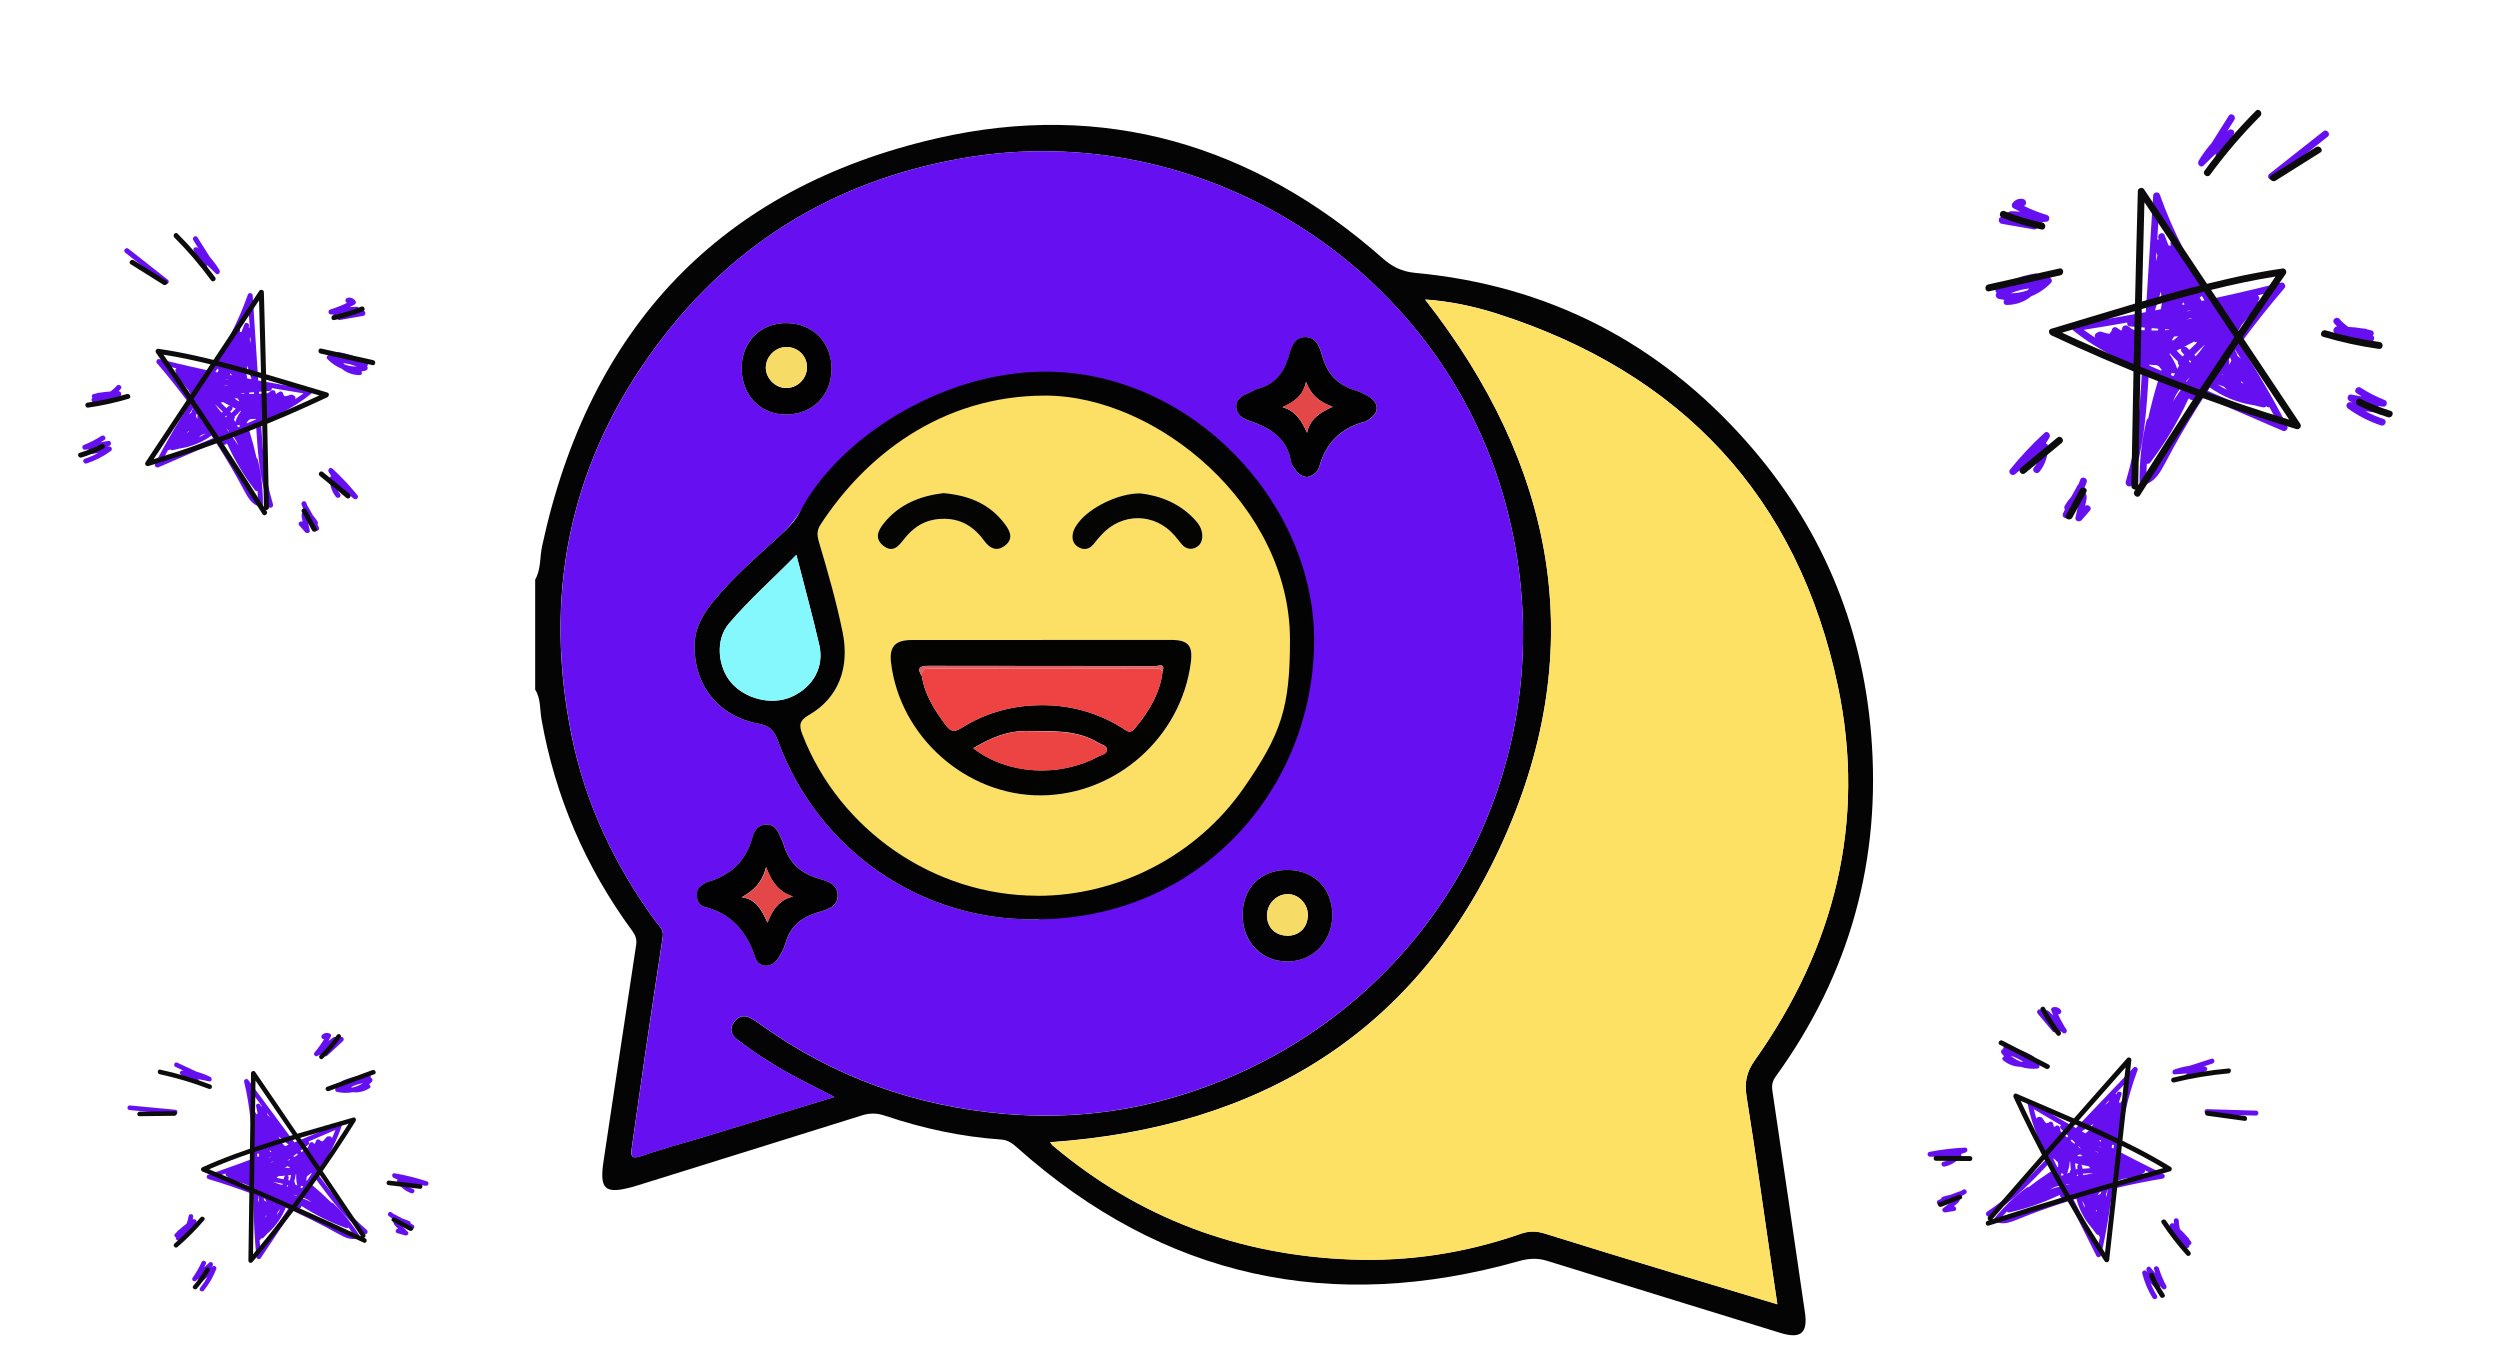 <svg width="981" height="537" viewBox="0 0 981 537" fill="none" xmlns="http://www.w3.org/2000/svg">
<g clip-path="url(#clip0_2068_269)">
<path d="M143.919 482.62C140.337 479.546 136.995 476.203 133.928 472.614C130.867 469.032 128.072 465.237 125.27 461.448C125.028 461.12 124.788 460.798 124.547 460.47C126.057 458.135 127.514 455.769 128.881 453.353C130.924 449.738 132.718 445.982 134.012 442.03C134.254 441.288 133.522 440.564 132.786 440.891C127.071 443.438 121.316 445.901 115.524 448.275L107.455 437.369L97.367 423.731C96.846 423.027 95.575 423.596 95.785 424.461C98.208 434.389 98.938 444.517 99.215 454.681C97.148 455.458 95.078 456.222 93.008 456.978C89.228 458.351 85.437 459.682 81.632 460.982C80.904 461.23 80.981 462.433 81.692 462.646C87.679 464.432 93.599 466.437 99.437 468.654C99.479 471.879 99.533 475.098 99.638 478.313C99.804 483.33 100.095 488.339 100.659 493.328C100.747 494.105 101.863 494.332 102.285 493.703L114.77 475.06C119.383 477.169 123.936 479.408 128.414 481.79C130.449 482.875 132.437 484.072 134.501 485.095C136.399 486.034 138.434 486.583 140.488 485.834C140.908 485.681 141.169 485.022 140.926 484.635C138.043 480.054 134.631 475.857 130.693 472.134C130.507 471.957 130.261 471.882 130.014 471.88C127.63 469.517 125.149 467.253 122.578 465.09L122.49 465.006C122.423 464.939 122.353 464.886 122.281 464.842C122.15 464.734 122.019 464.622 121.888 464.514C122.428 463.71 122.964 462.902 123.496 462.093C126.221 465.779 128.934 469.475 131.876 472.99C135.225 476.994 138.909 480.7 142.87 484.1C143.754 484.855 144.795 483.381 143.916 482.63L143.919 482.62ZM111.471 462.013C111.416 462.251 111.366 462.494 111.311 462.732C110.748 462.624 110.189 462.515 109.625 462.406C109.262 462.329 108.898 462.252 108.534 462.171C108.765 461.976 108.972 461.768 109.153 461.556C110.113 461.502 111.074 461.426 112.031 461.33C111.764 461.44 111.543 461.668 111.467 462.014L111.471 462.013ZM122.249 471.736C120.907 471.114 119.548 470.525 118.176 469.982C118.242 469.884 118.312 469.786 118.377 469.688C119.118 470 119.848 470.327 120.575 470.663C121.13 471.029 121.688 471.384 122.25 471.74L122.249 471.736ZM105.965 452.089C105.914 451.89 105.862 451.687 105.807 451.489C105.956 451.55 106.117 451.579 106.272 451.575C106.332 451.677 106.398 451.787 106.464 451.897C106.298 451.964 106.132 452.027 105.965 452.094L105.965 452.089ZM105.494 454.276C105.49 454.251 105.49 454.229 105.49 454.203C105.9 454.043 106.307 453.888 106.717 453.728C106.425 453.868 106.133 454.012 105.842 454.157C105.727 454.198 105.613 454.239 105.498 454.275L105.494 454.276ZM106.564 456.108C106.421 456.132 106.274 456.156 106.132 456.189L106.778 455.885C107.054 455.804 107.327 455.728 107.603 455.647C107.257 455.805 106.911 455.958 106.564 456.108ZM112.923 465.645C112.8 465.605 112.677 465.57 112.553 465.53C112.603 465.336 112.652 465.141 112.697 464.947C112.754 465.029 112.828 465.107 112.922 465.178C112.967 465.214 113.016 465.248 113.061 465.284C113.017 465.404 112.972 465.524 112.923 465.645ZM110.923 464.511L110.813 465.01C110.317 464.868 109.822 464.727 109.323 464.59C108.57 464.311 107.821 464.026 107.072 463.737C107.81 463.881 108.547 464.02 109.281 464.165C109.824 464.281 110.372 464.396 110.918 464.507L110.923 464.511ZM104.317 476.987C104.396 477.047 104.486 477.093 104.581 477.12C104.465 477.352 104.352 477.583 104.24 477.818C104.257 477.581 104.273 477.345 104.298 477.107C104.301 477.072 104.307 477.032 104.317 476.991L104.317 476.987ZM107.734 472.772C107.671 472.783 107.604 472.798 107.54 472.827C107.498 472.76 107.452 472.69 107.41 472.623C107.514 472.675 107.622 472.726 107.73 472.773L107.734 472.772ZM115.196 468.857C115.166 468.837 115.137 468.816 115.111 468.794C115.594 468.911 116.081 469.028 116.564 469.146C116.525 469.2 116.492 469.258 116.453 469.312C116.038 469.157 115.619 469.007 115.2 468.857L115.196 468.857ZM113.73 463.194C113.525 463.155 113.314 463.113 113.108 463.074C113.167 462.778 113.222 462.488 113.276 462.193C113.348 461.774 113.166 461.489 112.891 461.349C113.017 461.328 113.144 461.281 113.275 461.189C113.585 461.15 113.89 461.112 114.198 461.069C114.077 461.786 113.92 462.496 113.735 463.198L113.73 463.194ZM113.758 458.097C113.67 458.189 113.586 458.281 113.497 458.37C112.933 458.288 112.37 458.209 111.806 458.144C112.128 457.978 112.455 457.81 112.776 457.639C113.098 457.801 113.426 457.953 113.762 458.096L113.758 458.097ZM103.979 470.415C104.001 470.546 104.054 470.68 104.135 470.804C104.311 471.078 104.483 471.352 104.659 471.625C104.322 471.422 103.981 471.224 103.644 471.021C103.6 470.808 103.555 470.595 103.501 470.379C103.486 470.313 103.457 470.248 103.43 470.188C103.615 470.26 103.797 470.338 103.982 470.41L103.979 470.415ZM115.731 464.665C115.825 464.325 115.739 463.92 115.458 463.664C115.709 462.713 115.905 461.75 116.048 460.774L116.25 460.74C116.144 462.19 116.27 463.657 116.635 465.08C116.642 465.118 116.657 465.154 116.671 465.19C116.36 465.014 116.046 464.842 115.731 464.665ZM110.645 448.514C110.225 447.637 109.777 446.778 109.293 445.938C109.788 446.356 110.297 446.76 110.821 447.143C111.628 447.825 112.436 448.51 113.243 449.192C112.773 449.384 112.299 449.572 111.829 449.759C111.438 449.341 111.047 448.922 110.644 448.51L110.645 448.514ZM118.904 465.649C118.773 465.849 118.637 466.045 118.506 466.244L117.749 465.805C117.941 465.764 118.121 465.651 118.265 465.454C118.307 465.395 118.349 465.336 118.387 465.278C118.495 465.355 118.616 465.404 118.745 465.425C118.796 465.499 118.852 465.576 118.904 465.649ZM112.945 455.486C112.908 455.466 112.87 455.447 112.832 455.432C113.128 455.209 113.419 454.982 113.714 454.759C113.764 454.824 113.819 454.893 113.869 454.958C113.561 455.136 113.254 455.313 112.945 455.486ZM115.425 454.025C115.331 453.903 115.237 453.784 115.143 453.662C115.596 453.317 116.052 452.968 116.504 452.623C116.622 452.785 116.745 452.946 116.863 453.108C116.387 453.421 115.908 453.728 115.426 454.029L115.425 454.025ZM104.967 437.525C104.88 437.236 104.792 436.948 104.701 436.661C105.166 437.292 105.636 437.927 106.102 438.558C105.731 438.205 105.349 437.863 104.967 437.52L104.967 437.525ZM102.399 434.228C102.358 434.083 102.315 433.935 102.278 433.79C101.968 432.695 100.223 432.942 100.498 434.09C100.711 434.993 100.907 435.899 101.077 436.804C101.004 436.882 100.945 436.97 100.901 437.068C100.784 437.118 100.68 437.196 100.603 437.304L100.53 437.022C100.415 436.596 100.104 436.371 99.771 436.319C99.431 433.612 99.007 430.914 98.469 428.24C99.888 430.16 101.305 432.076 102.724 433.996C102.599 434.051 102.488 434.135 102.401 434.236L102.399 434.228ZM101.438 467.101C101.437 467.222 101.435 467.339 101.43 467.462L101.222 467.38C101.218 467.255 101.219 467.134 101.215 467.009C101.29 467.04 101.364 467.07 101.434 467.102L101.438 467.101ZM108.938 475.702C109.306 475.22 109.675 474.738 110.044 474.261C109.647 475.136 109.198 475.988 108.7 476.811C108.799 476.448 108.875 476.076 108.938 475.706L108.938 475.702ZM131.617 443.377C131.184 444.532 130.713 445.667 130.205 446.782C130.295 446.114 129.518 445.713 128.952 445.921C128.659 445.875 128.328 445.969 128.069 446.255C127.731 446.637 127.402 447.021 127.075 447.414C126.866 447.588 126.657 447.757 126.452 447.93C126.253 447.721 125.958 447.594 125.678 447.598C125.368 446.992 124.36 446.838 124.026 447.655C123.864 448.055 123.697 448.451 123.526 448.847C123.408 448.763 123.273 448.708 123.129 448.698C122.911 447.969 121.706 448.038 121.431 448.738L120.83 450.258C120.019 450.888 119.193 451.503 118.353 452.091L117.933 451.525L120.991 449.184C121.447 448.834 121.382 448.27 121.076 447.915C121.545 447.719 122.018 447.522 122.486 447.322C125.54 446.033 128.58 444.716 131.612 443.374L131.617 443.377ZM100.958 452.626C101.16 452.722 101.403 452.75 101.629 452.704L101.674 453.739C101.45 453.824 101.226 453.909 100.999 453.995C100.987 453.539 100.97 453.083 100.958 452.626ZM95.483 465.245C91.993 463.995 88.477 462.826 84.935 461.732C86.141 461.316 87.346 460.892 88.55 460.464C88.548 460.525 88.545 460.586 88.551 460.646C88.452 461.113 88.671 461.617 89.279 461.657C89.235 462.01 89.391 462.373 89.849 462.543C90.153 462.656 90.457 462.765 90.761 462.874C90.888 463.06 91.081 463.209 91.347 463.268C91.801 463.373 92.254 463.466 92.713 463.544C93.877 463.928 95.045 464.289 96.223 464.627C97.269 465.186 98.332 465.717 99.411 466.214C99.412 466.374 99.413 466.534 99.418 466.693C98.111 466.2 96.8 465.715 95.487 465.244L95.483 465.245ZM101.396 469.393C101.393 469.605 101.39 469.818 101.386 470.026C101.382 470.282 101.479 470.499 101.629 470.669C101.504 471.084 101.389 471.505 101.287 471.925C101.271 471.062 101.26 470.199 101.248 469.331C101.298 469.349 101.349 469.37 101.4 469.388L101.396 469.393ZM108.593 481.022C106.46 484.207 104.323 487.392 102.191 490.582C102.066 489.274 101.957 487.964 101.867 486.656C102.077 486.568 102.258 486.408 102.352 486.171C102.38 486.106 102.399 486.042 102.427 485.977C102.71 486.037 103.03 485.983 103.232 485.798C103.818 485.271 104.366 484.698 104.871 484.098C104.943 484.038 105.014 483.974 105.082 483.911C105.198 483.857 105.304 483.765 105.398 483.629C108.375 480.937 110.674 477.581 112.145 473.863C112.467 474.003 112.786 474.149 113.109 474.293C111.601 476.538 110.096 478.778 108.593 481.022ZM129.052 480.082C125.463 478.174 121.829 476.353 118.153 474.62C117.913 474.505 117.67 474.398 117.43 474.283C117.911 474.185 118.276 473.729 118.226 473.283C118.388 473.347 118.555 473.41 118.717 473.473C124.075 476.912 129.807 479.732 135.802 481.877C136.183 482.012 136.522 481.89 136.746 481.653C137.407 482.546 138.041 483.456 138.651 484.383C137.127 484.453 135.579 483.637 134.283 482.93C132.539 481.978 130.804 481.007 129.05 480.073L129.052 480.082ZM120.449 463.32L120.194 463.117C120.257 462.743 120.306 462.367 120.337 461.989C120.419 461.828 120.499 461.663 120.575 461.499C121.129 461.116 121.658 460.711 122.174 460.282C122.225 460.351 122.275 460.421 122.325 460.486C122.249 460.598 122.178 460.714 122.102 460.826C121.554 461.659 120.997 462.488 120.445 463.317L120.449 463.32Z" fill="#6610F2"/>
<path d="M82.533 422.593C80.797 421.736 78.986 421.042 77.121 420.52L69.528 416.98C68.471 416.487 67.84 418.182 68.886 418.667C69.981 419.18 71.075 419.687 72.169 420.2C72.047 420.168 71.925 420.137 71.807 420.105C70.901 419.864 70.002 421.127 70.966 421.683C72.865 422.787 74.769 423.889 76.667 424.988C77.665 425.569 78.72 424.101 77.713 423.518C77.675 423.494 77.637 423.475 77.598 423.451C77.984 423.533 78.38 423.596 78.772 423.638C79.886 423.879 80.999 424.115 82.117 424.333C83.195 424.545 83.378 423.009 82.528 422.59L82.533 422.593ZM68.846 435.471C62.897 434.908 56.943 434.341 50.994 433.778C49.837 433.666 49.652 435.467 50.808 435.574C53.639 435.841 56.471 436.112 59.303 436.379C59.353 436.756 59.609 437.089 60.077 437.097L66.251 437.22C66.48 437.268 66.705 437.321 66.931 437.378C67.229 437.453 67.491 437.391 67.697 437.249L68.66 437.268C69.807 437.291 70.016 435.581 68.846 435.471ZM76.421 478.449C76.182 478.338 75.896 478.335 75.613 478.504C75.694 478.139 75.761 477.769 75.815 477.396C75.975 476.24 74.176 476.063 74.019 477.21C73.874 478.251 73.597 479.254 73.203 480.199C72.182 480.92 71.211 481.709 70.295 482.559C70.123 482.692 69.946 482.825 69.774 482.958C69.62 483.075 69.527 483.212 69.476 483.35C69.24 483.589 69.008 483.831 68.777 484.078C68.726 484.134 68.671 484.191 68.62 484.247C68.141 484.769 68.519 485.368 69.053 485.563C68.751 486.285 69.704 487.189 70.491 486.597C73 484.712 75.194 482.442 76.994 479.872C77.374 479.327 76.99 478.561 76.416 478.442L76.421 478.449ZM83.445 496.961C83.29 497.095 83.135 497.226 82.98 497.36C83.131 497.127 83.283 496.898 83.438 496.664C83.98 495.846 82.897 494.708 82.126 495.449C81.463 496.084 80.79 496.712 80.112 497.337C80.345 496.87 80.572 496.394 80.79 495.916C81.268 494.853 79.574 494.222 79.102 495.275C78.137 497.428 76.956 499.457 75.583 501.376C74.992 502.207 76.109 503.261 76.896 502.591C77.267 502.278 77.633 501.956 77.999 501.639L77.985 501.659C77.434 502.496 78.496 503.563 79.297 502.874L81.419 501.063C80.582 502.567 79.621 504.001 78.531 505.357C77.801 506.264 79.275 507.309 80.001 506.403C82.047 503.861 83.689 501.017 84.866 497.972C85.192 497.134 84.129 496.37 83.44 496.958L83.445 496.961ZM162.201 480.702C161.866 480.49 161.534 480.287 161.196 480.08C161.181 479.736 161.006 479.389 160.661 479.218C160.061 478.921 159.066 478.483 158.039 478.219C157.036 477.657 156.022 477.11 154.995 476.586C154.872 476.525 154.754 476.493 154.65 476.489C154.3 476.24 153.96 475.991 153.617 475.728C152.689 475.024 151.644 476.498 152.571 477.198C153.271 477.729 153.984 478.236 154.714 478.719C154.685 478.754 154.653 478.794 154.629 478.833C153.919 479.905 154.886 480.815 155.607 481.528C155.815 481.731 156.023 481.938 156.23 482.141C155.289 482.131 154.831 483.571 155.855 483.87C156.906 484.174 157.957 484.481 159.003 484.785C159.781 485.008 160.719 484.054 160.018 483.359L158.081 481.444C157.759 481.126 157.437 480.804 157.115 480.486C157.006 480.379 156.805 480.11 156.61 479.905C156.623 479.907 156.633 479.91 156.646 479.912C158.163 480.799 159.741 481.588 161.367 482.275C162.303 482.671 163.081 481.25 162.208 480.696L162.201 480.702ZM167.563 463.564C163.403 462.197 159.149 461.14 154.831 460.397C153.744 460.208 153.577 461.711 154.42 462.14C154.945 462.407 155.481 462.658 156.018 462.896C155.808 463.135 155.723 463.457 155.927 463.79C157.209 465.876 159.091 467.441 161.425 468.22C162.525 468.588 163.167 466.901 162.066 466.533C160.737 466.09 159.543 465.348 158.588 464.354C159.321 464.391 160.054 464.453 160.783 464.542C162.094 464.875 163.43 465.126 164.777 465.288C165.033 465.318 165.252 465.234 165.418 465.085C165.994 465.169 166.57 465.245 167.148 465.312C168.149 465.425 168.549 463.895 167.559 463.568L167.563 463.564ZM145.507 422.979C145.628 422.465 145.348 421.829 144.744 421.844C141.143 421.937 137.652 422.685 134.347 424.129C133.521 424.489 133.797 425.563 134.46 425.802C133.653 426.12 132.846 426.442 132.039 426.76C131.361 427.026 131.34 428.236 132.099 428.424C134.152 428.926 136.289 428.979 138.364 428.58C140.661 428.859 143.032 428.294 145.016 426.995C145.659 426.575 145.363 425.824 144.811 425.55C145.179 425.241 145.534 424.913 145.87 424.567C146.32 424.106 146.25 423.075 145.499 422.985L145.507 422.979ZM138.392 426.744C138.157 426.711 137.928 426.658 137.698 426.602C139.196 425.843 140.807 425.312 142.463 425.02C141.215 425.824 139.838 426.407 138.392 426.744ZM133.636 407.002C133.183 407.265 132.73 407.532 132.277 407.794C132.361 407.066 131.361 406.676 130.77 407.07C130.108 407.512 129.466 407.983 128.844 408.481C129.195 407.89 129.535 407.291 129.857 406.683C130.087 406.251 129.743 405.673 129.331 405.517C128.296 405.125 127.156 405.321 126.375 406.128C125.678 406.847 126.461 408 127.208 407.731C126.083 409.604 124.803 411.382 123.393 413.052C122.823 413.728 123.738 414.841 124.511 414.395L125.267 413.956C125.566 414.005 125.885 413.921 126.126 413.634C126.227 413.513 126.333 413.396 126.434 413.279C126.698 413.126 126.962 412.974 127.226 412.817C127.159 412.906 127.096 412.994 127.028 413.079C126.406 413.881 127.585 414.997 128.34 414.295C130.426 412.368 132.511 410.442 134.595 408.511C135.303 407.855 134.565 406.456 133.635 406.998L133.636 407.002Z" fill="#6610F2"/>
<path d="M139.537 439.926C139.906 439.34 139.466 438.272 138.65 438.513C131.344 440.654 123.989 442.712 116.673 444.871C114.33 441.424 111.983 437.973 109.637 434.53C106.464 429.873 103.282 425.222 100.098 420.575C99.672 419.95 98.517 420.309 98.506 421.064C98.364 430.953 98.227 440.842 98.086 450.731C96.049 451.429 94.015 452.148 91.994 452.891C87.733 454.462 83.521 456.168 79.391 458.054C78.663 458.384 78.748 459.426 79.451 459.718C85.597 462.273 91.733 464.865 97.849 467.494L97.694 478.359L97.465 494.576C97.451 495.496 98.5 495.894 99.1 495.192C104.673 488.648 110.062 481.95 115.263 475.107C119.832 477.136 124.388 479.185 128.938 481.256C133.541 483.353 138.129 485.47 142.713 487.609C143.77 488.102 144.401 486.407 143.354 485.922C143.208 485.851 143.059 485.785 142.913 485.715C143.356 485.467 143.651 484.855 143.281 484.307C137.742 476.038 132.183 467.78 126.608 459.53C128.204 457.24 129.776 454.942 131.329 452.629C134.137 448.443 136.871 444.209 139.539 439.934L139.537 439.926ZM100.071 437.459C100.133 432.974 100.198 428.485 100.26 424C105.139 431.126 110.007 438.263 114.863 445.405C109.845 446.901 104.849 448.448 99.89 450.115L100.067 437.459L100.071 437.459ZM115.967 447.024C118.787 451.178 121.604 455.337 124.417 459.497C121.255 464.015 118.008 468.474 114.683 472.877C109.688 470.661 104.68 468.473 99.661 466.31L99.864 452.036C105.192 450.251 110.572 448.617 115.963 447.029L115.967 447.024ZM94.072 463.908C90.072 462.202 86.062 460.516 82.046 458.839C87.29 456.527 92.642 454.5 98.058 452.648C98 456.946 97.937 461.244 97.879 465.542C96.61 464.999 95.345 464.45 94.073 463.912L94.072 463.908ZM107.245 482.473C104.641 485.738 101.992 488.966 99.298 492.16C99.409 484.192 99.525 476.229 99.635 468.262C104.287 470.268 108.931 472.302 113.564 474.351C111.485 477.081 109.379 479.785 107.24 482.47L107.245 482.473ZM132.468 471.423C135.545 475.993 138.613 480.564 141.678 485.14C133.279 481.23 124.846 477.393 116.381 473.629C119.489 469.505 122.532 465.332 125.502 461.105C127.825 464.543 130.149 467.981 132.464 471.424L132.468 471.423ZM117.781 446.493C120.403 445.722 123.022 444.96 125.641 444.194C129.355 443.105 133.067 442.021 136.782 440.931C133.155 446.674 129.402 452.339 125.528 457.921C122.951 454.111 120.37 450.301 117.785 446.492L117.781 446.493ZM82.615 425.591C76.191 423.135 69.588 421.184 62.864 419.726C61.728 419.481 61.556 421.279 62.678 421.523C69.249 422.946 75.697 424.879 81.973 427.278C83.061 427.696 83.697 426.005 82.614 425.587L82.615 425.591ZM68.631 436.04C64.037 436.096 59.441 436.148 54.847 436.204C53.698 436.216 53.504 438.015 54.661 438.001C59.255 437.945 63.85 437.893 68.445 437.836C69.594 437.824 69.788 436.026 68.631 436.04ZM78.658 477.752C75.521 481.402 72.118 484.814 68.475 487.958C67.599 488.716 68.751 490.106 69.634 489.342C73.391 486.091 76.895 482.567 80.128 478.798C80.887 477.913 79.409 476.873 78.658 477.752ZM80.721 497.693C79.282 500.112 77.652 502.407 75.835 504.561C75.085 505.45 76.563 506.494 77.305 505.607C79.118 503.454 80.752 501.162 82.192 498.739C82.781 497.744 81.314 496.693 80.721 497.693ZM161.729 481.444C159.508 480.234 157.292 479.024 155.073 477.819C154.063 477.271 153.008 478.734 154.027 479.289C156.247 480.499 158.463 481.709 160.683 482.914C161.692 483.462 162.748 481.999 161.729 481.444ZM164.972 464.701C160.867 464.221 156.766 463.74 152.661 463.255C151.504 463.121 151.323 464.917 152.475 465.052C156.58 465.532 160.68 466.013 164.786 466.498C165.942 466.632 166.124 464.836 164.972 464.701ZM146.134 419.901L128.271 426.482C127.183 426.882 127.948 428.518 129.036 428.119L146.899 421.537C147.987 421.137 147.222 419.501 146.134 419.901ZM132.196 406.133C130.207 408.965 127.978 411.604 125.508 414.024C124.684 414.833 125.832 416.228 126.667 415.407C129.244 412.879 131.589 410.134 133.666 407.179C134.336 406.227 132.866 405.181 132.196 406.133Z" fill="#0C0C0D"/>
</g>
<g clip-path="url(#clip1_2068_269)">
<path d="M107.127 197.884C105.647 192.919 104.549 187.847 103.851 182.712C103.153 177.588 102.828 172.425 102.493 167.263C102.464 166.817 102.434 166.376 102.406 165.931C105.187 164.672 107.938 163.354 110.634 161.937C114.668 159.813 118.555 157.413 122.097 154.534C122.762 153.993 122.516 152.89 121.642 152.754C114.854 151.71 108.079 150.565 101.323 149.315L100.354 134.455L99.146 115.874C99.083 114.915 97.572 114.685 97.252 115.608C93.59 126.211 88.247 135.992 82.464 145.539C80.094 145.028 77.731 144.504 75.371 143.971C71.067 142.993 66.777 141.97 62.493 140.908C61.673 140.705 61.03 141.861 61.559 142.48C66.024 147.685 70.297 153.052 74.368 158.568C72.491 161.569 70.628 164.572 68.816 167.601C65.989 172.331 63.281 177.127 60.838 182.067C60.457 182.836 61.352 183.709 62.115 183.379L84.715 173.589C87.72 178.276 90.592 183.048 93.309 187.906C94.543 190.117 95.668 192.402 96.964 194.573C98.158 196.567 99.71 198.282 102.052 198.812C102.53 198.92 103.162 198.467 103.168 197.966C103.228 192.025 102.572 186.124 101.15 180.347C101.083 180.074 100.901 179.859 100.674 179.71C99.877 176.113 98.933 172.549 97.844 169.026L97.814 168.895C97.791 168.794 97.758 168.703 97.718 168.62C97.661 168.443 97.606 168.261 97.55 168.084C98.526 167.662 99.5 167.236 100.472 166.804C100.797 171.825 101.105 176.848 101.733 181.84C102.445 187.526 103.644 193.135 105.28 198.626C105.648 199.849 107.484 199.107 107.119 197.891L107.127 197.884ZM89.421 159.587C89.229 159.774 89.039 159.968 88.846 160.156C88.39 159.721 87.939 159.288 87.483 158.853C87.194 158.566 86.904 158.279 86.616 157.987C86.945 157.945 87.26 157.876 87.553 157.788C88.471 158.308 89.403 158.81 90.344 159.289C90.032 159.232 89.692 159.311 89.417 159.585L89.421 159.587ZM93.593 174.964C92.723 173.592 91.819 172.242 90.875 170.925C90.994 170.874 91.117 170.825 91.235 170.774C91.734 171.502 92.213 172.238 92.685 172.98C92.98 173.646 93.283 174.306 93.591 174.968L93.593 174.964ZM90.234 147.156C90.305 146.942 90.378 146.724 90.445 146.508C90.546 146.653 90.677 146.776 90.823 146.864C90.818 146.994 90.814 147.135 90.809 147.276C90.616 147.239 90.425 147.198 90.232 147.161L90.234 147.156ZM88.5 148.895C88.511 148.869 88.525 148.849 88.54 148.825C89.014 148.921 89.481 149.02 89.955 149.116C89.602 149.071 89.247 149.031 88.892 148.991C88.762 148.961 88.633 148.931 88.505 148.897L88.5 148.895ZM88.4 151.221C88.254 151.158 88.103 151.094 87.953 151.04L88.729 151.143C89.032 151.232 89.329 151.324 89.632 151.413C89.22 151.353 88.809 151.289 88.4 151.221ZM88.603 163.802C88.513 163.692 88.421 163.586 88.33 163.476C88.491 163.326 88.653 163.176 88.809 163.024C88.814 163.133 88.835 163.249 88.88 163.37C88.9 163.43 88.925 163.491 88.945 163.551C88.833 163.635 88.72 163.719 88.603 163.802ZM87.431 161.567L87.033 161.962C86.659 161.537 86.286 161.112 85.907 160.69C85.378 159.984 84.856 159.276 84.336 158.564C84.932 159.136 85.53 159.703 86.121 160.272C86.554 160.702 86.99 161.134 87.429 161.561L87.431 161.567ZM73.921 169.158C73.959 169.26 74.015 169.356 74.087 169.437C73.841 169.582 73.6 169.728 73.358 169.879C73.513 169.671 73.669 169.462 73.833 169.257C73.856 169.227 73.886 169.193 73.92 169.162L73.921 169.158ZM79.58 167.297C79.515 167.27 79.444 167.244 79.368 167.232C79.369 167.146 79.368 167.054 79.369 166.968C79.434 167.077 79.504 167.188 79.575 167.295L79.58 167.297ZM88.792 168.117C88.777 168.08 88.763 168.043 88.752 168.008C89.128 168.403 89.508 168.801 89.884 169.196C89.816 169.223 89.751 169.256 89.683 169.283C89.392 168.894 89.094 168.506 88.796 168.119L88.792 168.117ZM90.804 162.019C90.638 161.861 90.468 161.697 90.302 161.539C90.531 161.301 90.754 161.065 90.979 160.825C91.295 160.482 91.296 160.11 91.126 159.818C91.255 159.873 91.399 159.905 91.575 159.899C91.884 160.046 92.188 160.192 92.499 160.335C91.961 160.925 91.394 161.487 90.807 162.025L90.804 162.019ZM93.858 157.331C93.721 157.364 93.589 157.399 93.454 157.428C92.983 157.017 92.51 156.611 92.028 156.215C92.424 156.253 92.825 156.292 93.224 156.325C93.424 156.666 93.637 157.002 93.862 157.332L93.858 157.331ZM77.514 162.891C77.457 163.025 77.426 163.18 77.427 163.343C77.427 163.7 77.423 164.055 77.423 164.411C77.232 164.024 77.035 163.639 76.845 163.252C76.93 163.028 77.016 162.805 77.094 162.574C77.12 162.503 77.132 162.427 77.142 162.355C77.27 162.532 77.392 162.712 77.52 162.889L77.514 162.891ZM91.776 164.566C92.066 164.307 92.227 163.882 92.12 163.48C92.916 162.751 93.67 161.978 94.381 161.162L94.588 161.251C93.629 162.526 92.874 163.955 92.366 165.485C92.349 165.524 92.341 165.567 92.333 165.609C92.151 165.261 91.963 164.915 91.776 164.566ZM96.678 146.637C96.811 145.578 96.908 144.519 96.961 143.456C97.169 144.136 97.399 144.811 97.654 145.476C97.995 146.584 98.333 147.697 98.673 148.806C98.126 148.704 97.576 148.596 97.03 148.489C96.918 147.871 96.806 147.252 96.68 146.632L96.678 146.637ZM94.121 167.359C93.881 167.465 93.64 167.565 93.401 167.672L92.962 166.816C93.164 166.892 93.397 166.896 93.647 166.799C93.721 166.769 93.795 166.74 93.864 166.709C93.918 166.844 94.001 166.961 94.107 167.057C94.111 167.156 94.117 167.26 94.121 167.359ZM94.659 154.438C94.636 154.398 94.612 154.357 94.587 154.321C94.992 154.291 95.395 154.255 95.8 154.224C95.808 154.314 95.818 154.41 95.825 154.5C95.436 154.481 95.047 154.462 94.659 154.438ZM97.816 154.563C97.802 154.394 97.785 154.229 97.771 154.06C98.394 154.011 99.022 153.959 99.644 153.91C99.657 154.13 99.675 154.351 99.688 154.571C99.063 154.577 98.438 154.576 97.814 154.568L97.816 154.563ZM97.966 133.121C98.056 132.803 98.147 132.485 98.233 132.165C98.288 133.024 98.345 133.889 98.4 134.748C98.267 134.202 98.117 133.659 97.968 133.116L97.966 133.121ZM97.555 128.552C97.602 128.394 97.651 128.232 97.703 128.076C98.067 126.881 96.309 126.072 95.882 127.295C95.542 128.255 95.184 129.208 94.803 130.145C94.689 130.173 94.583 130.219 94.484 130.283C94.346 130.26 94.204 130.27 94.069 130.325L94.169 130.021C94.316 129.559 94.162 129.167 93.886 128.921C95.181 126.22 96.392 123.478 97.484 120.691C97.653 123.305 97.823 125.916 97.992 128.531C97.844 128.508 97.691 128.519 97.551 128.561L97.555 128.552ZM77.138 158.323C77.065 158.434 76.994 158.541 76.916 158.651L76.772 158.451C76.843 158.334 76.916 158.223 76.987 158.105C77.037 158.178 77.088 158.25 77.134 158.321L77.138 158.323ZM78.95 170.716C79.577 170.491 80.203 170.265 80.828 170.044C79.941 170.615 79.02 171.135 78.072 171.599C78.379 171.323 78.67 171.025 78.948 170.721L78.95 170.716ZM119.086 154.354C118.001 155.163 116.892 155.931 115.76 156.659C116.241 156.095 115.762 155.263 115.115 155.119C114.872 154.902 114.511 154.794 114.102 154.904C113.563 155.055 113.031 155.214 112.496 155.382C112.2 155.418 111.906 155.45 111.615 155.489C111.554 155.177 111.359 154.885 111.097 154.722C111.171 153.979 110.332 153.237 109.538 153.794C109.152 154.066 108.762 154.332 108.369 154.597C108.31 154.449 108.218 154.318 108.091 154.223C108.323 153.421 107.17 152.769 106.5 153.251L105.043 154.298C103.92 154.397 102.791 154.474 101.667 154.517L101.615 153.746L105.829 153.402C106.458 153.35 106.733 152.79 106.661 152.28C107.21 152.378 107.764 152.478 108.315 152.571C111.899 153.195 115.488 153.786 119.084 154.348L119.086 154.354ZM85.294 144.678C85.424 144.886 85.631 145.056 85.867 145.147L85.293 146.129C85.036 146.075 84.779 146.021 84.518 145.965C84.778 145.537 85.034 145.106 85.294 144.678ZM72.744 153.072C70.265 149.844 67.714 146.677 65.095 143.562C66.456 143.896 67.82 144.22 69.185 144.541C69.147 144.595 69.108 144.65 69.078 144.709C68.709 145.081 68.612 145.676 69.15 146.074C68.899 146.374 68.828 146.802 69.148 147.23C69.362 147.516 69.578 147.797 69.794 148.078C69.8 148.325 69.891 148.578 70.1 148.79C70.458 149.157 70.821 149.511 71.198 149.856C72.044 150.902 72.908 151.929 73.794 152.941C74.427 154.078 75.093 155.2 75.794 156.3C75.7 156.448 75.606 156.596 75.516 156.746C74.602 155.514 73.68 154.288 72.749 153.074L72.744 153.072ZM75.738 160.413C75.609 160.607 75.48 160.802 75.352 160.992C75.196 161.225 75.157 161.484 75.194 161.729C74.833 162.038 74.476 162.359 74.132 162.685C74.63 161.88 75.133 161.076 75.637 160.268C75.673 160.314 75.708 160.364 75.744 160.411L75.738 160.413ZM75.471 175.421C71.611 177.094 67.746 178.765 63.883 180.442C64.544 179.161 65.223 177.888 65.916 176.626C66.162 176.67 66.424 176.629 66.652 176.467C66.716 176.423 66.772 176.376 66.837 176.332C67.062 176.556 67.389 176.696 67.686 176.645C68.54 176.507 69.386 176.304 70.209 176.05C70.311 176.038 70.415 176.021 70.514 176.003C70.654 176.022 70.806 176 70.974 175.929C75.321 175.214 79.436 173.482 83.003 170.925C83.217 171.246 83.425 171.569 83.637 171.895C80.912 173.07 78.192 174.244 75.471 175.421ZM94.913 186.709C92.734 182.816 90.462 178.976 88.099 175.193C87.945 174.943 87.784 174.701 87.631 174.452C88.134 174.647 88.741 174.443 88.96 174.003C89.072 174.158 89.188 174.314 89.3 174.469C92.203 180.827 95.818 186.834 100.076 192.376C100.349 192.727 100.734 192.815 101.081 192.73C101.161 193.946 101.205 195.163 101.218 196.381C99.769 195.541 98.825 193.868 98.049 192.445C97.005 190.53 95.981 188.603 94.917 186.7L94.913 186.709ZM96.931 166.127L96.817 165.788C97.096 165.48 97.365 165.162 97.618 164.832C97.789 164.732 97.961 164.628 98.129 164.521C98.868 164.497 99.597 164.437 100.328 164.348C100.333 164.442 100.339 164.536 100.346 164.626C100.209 164.684 100.075 164.749 99.937 164.807C98.938 165.25 97.931 165.685 96.928 166.121L96.931 166.127Z" fill="#6610F2"/>
<path d="M86.13 106.011C85.037 104.189 83.777 102.472 82.367 100.882L77.461 93.104C76.778 92.022 75.189 93.21 75.866 94.28C76.572 95.403 77.28 96.522 77.986 97.645C77.892 97.543 77.798 97.442 77.708 97.342C77.015 96.582 75.435 97.214 75.994 98.299C77.091 100.446 78.194 102.594 79.293 104.737C79.869 105.865 81.715 105.138 81.132 104.001C81.11 103.957 81.087 103.916 81.065 103.871C81.373 104.176 81.701 104.469 82.038 104.741C82.923 105.625 83.809 106.504 84.712 107.37C85.582 108.206 86.663 106.897 86.128 106.005L86.13 106.011ZM65.847 109.766C60.69 105.712 55.531 101.652 50.375 97.597C49.374 96.806 48.133 98.359 49.136 99.145C51.591 101.074 54.044 103.006 56.499 104.935C56.322 105.312 56.359 105.772 56.787 106.057L62.412 109.838C62.595 110.018 62.771 110.201 62.946 110.388C63.177 110.635 63.455 110.734 63.73 110.724L64.608 111.314C65.652 112.016 66.861 110.563 65.847 109.766ZM47.306 153.935C47.151 153.69 46.889 153.516 46.527 153.504C46.819 153.216 47.101 152.914 47.372 152.603C48.206 151.63 46.651 150.398 45.824 151.363C45.072 152.239 44.221 153 43.295 153.638C41.925 153.697 40.56 153.847 39.21 154.088C38.972 154.108 38.73 154.127 38.492 154.147C38.281 154.163 38.113 154.234 37.984 154.332C37.624 154.412 37.266 154.498 36.906 154.588C36.826 154.61 36.741 154.63 36.66 154.651C35.908 154.849 35.901 155.625 36.279 156.123C35.571 156.61 35.914 158.01 36.992 157.932C40.427 157.682 43.801 156.891 46.989 155.588C47.663 155.311 47.764 154.375 47.305 153.924L47.306 153.935ZM42.791 175.193C42.568 175.225 42.347 175.253 42.125 175.285C42.403 175.16 42.679 175.038 42.961 174.915C43.947 174.481 43.623 172.788 42.472 173.013C41.482 173.206 40.488 173.386 39.491 173.56C39.984 173.267 40.476 172.963 40.961 172.651C42.034 171.954 40.845 170.365 39.784 171.057C37.614 172.471 35.319 173.642 32.912 174.598C31.872 175.013 32.277 176.649 33.401 176.499C33.93 176.43 34.458 176.351 34.985 176.276L34.96 176.286C33.954 176.731 34.301 178.347 35.45 178.187L38.484 177.776C36.819 178.667 35.08 179.419 33.267 180.023C32.055 180.426 32.794 182.267 34.002 181.862C37.402 180.731 40.606 179.081 43.502 176.971C44.301 176.391 43.773 175.054 42.788 175.187L42.791 175.193ZM125.14 206.974C124.958 206.58 124.771 206.194 124.583 205.802C124.773 205.476 124.818 205.052 124.601 204.689C124.224 204.059 123.565 203.063 122.775 202.21C122.182 201.095 121.572 199.987 120.935 198.894C120.858 198.764 120.768 198.665 120.674 198.599C120.499 198.162 120.333 197.729 120.173 197.284C119.735 196.082 117.894 196.822 118.334 198.019C118.664 198.925 119.021 199.817 119.408 200.696C119.361 200.711 119.308 200.729 119.263 200.751C117.97 201.318 118.322 202.732 118.564 203.819C118.635 204.13 118.704 204.445 118.774 204.755C117.912 204.187 116.634 205.244 117.401 206.128C118.191 207.032 118.979 207.941 119.764 208.843C120.349 209.511 121.782 209.188 121.547 208.129L120.897 205.211C120.789 204.727 120.683 204.238 120.574 203.753C120.537 203.59 120.512 203.222 120.454 202.917C120.465 202.927 120.472 202.935 120.483 202.945C121.356 204.664 122.344 206.331 123.436 207.93C124.066 208.852 125.627 208.003 125.151 206.973L125.14 206.974ZM140.271 194.341C137.244 190.608 133.946 187.105 130.402 183.854C129.51 183.034 128.463 184.323 128.986 185.219C129.313 185.777 129.658 186.327 130.012 186.867C129.676 186.962 129.407 187.209 129.397 187.637C129.341 190.324 130.148 192.887 131.839 194.992C132.636 195.986 134.231 194.809 133.434 193.816C132.47 192.618 131.809 191.224 131.518 189.739C132.173 190.208 132.812 190.701 133.432 191.216C134.444 192.302 135.529 193.327 136.675 194.277C136.894 194.458 137.146 194.51 137.388 194.471C137.87 194.891 138.355 195.303 138.849 195.708C139.707 196.407 140.984 195.232 140.265 194.343L140.271 194.341ZM144.024 143.779C144.441 143.377 144.561 142.623 143.995 142.278C140.616 140.224 136.949 138.841 133.041 138.211C132.064 138.052 131.681 139.208 132.152 139.822C131.217 139.636 130.282 139.454 129.347 139.267C128.564 139.11 127.825 140.215 128.414 140.839C130.011 142.522 131.952 143.84 134.105 144.705C136.059 146.327 138.583 147.215 141.185 147.194C142.028 147.188 142.202 146.32 141.855 145.738C142.378 145.672 142.901 145.58 143.416 145.46C144.106 145.302 144.654 144.308 144.014 143.78L144.024 143.779ZM135.221 143.028C135.024 142.857 134.843 142.672 134.664 142.483C136.499 142.673 138.301 143.14 140.003 143.854C138.373 143.855 136.756 143.575 135.221 143.028ZM142.559 121.98C141.985 121.953 141.409 121.93 140.834 121.903C141.345 121.282 140.654 120.328 139.874 120.34C139 120.355 138.128 120.408 137.258 120.498C137.933 120.161 138.603 119.811 139.261 119.441C139.73 119.178 139.756 118.44 139.469 118.052C138.746 117.075 137.578 116.579 136.377 116.86C135.307 117.109 135.345 118.639 136.193 118.834C134.042 119.895 131.805 120.775 129.511 121.479C128.584 121.764 128.767 123.335 129.745 123.383L130.704 123.427C130.95 123.649 131.295 123.761 131.688 123.64C131.853 123.588 132.02 123.542 132.183 123.495C132.518 123.511 132.852 123.527 133.189 123.539C133.074 123.581 132.963 123.625 132.85 123.664C131.8 124.034 132.225 125.765 133.339 125.565C136.409 125.026 139.478 124.486 142.549 123.943C143.591 123.757 143.741 122.028 142.561 121.976L142.559 121.98Z" fill="#6610F2"/>
<path d="M128.447 155.874C129.135 155.552 129.364 154.305 128.467 154.043C120.452 151.678 112.441 149.208 104.405 146.855C104.291 142.282 104.175 137.702 104.055 133.131C103.893 126.947 103.72 120.764 103.541 114.583C103.519 113.754 102.239 113.399 101.781 114.089C95.775 123.132 89.774 132.178 83.769 141.221C81.474 140.655 79.169 140.111 76.863 139.597C71.997 138.515 67.096 137.586 62.163 136.874C61.295 136.747 60.755 137.758 61.23 138.446C65.385 144.455 69.508 150.492 73.591 156.553L66.994 166.489L57.148 181.321C56.589 182.161 57.321 183.152 58.291 182.86C67.322 180.131 76.276 177.151 85.141 173.925C88.153 178.512 91.141 183.109 94.11 187.725C97.113 192.394 100.09 197.074 103.05 201.772C103.733 202.854 105.322 201.665 104.645 200.595C104.552 200.443 104.453 200.294 104.36 200.142C104.916 200.177 105.552 199.787 105.536 199.062C105.336 188.138 105.111 177.214 104.867 166.287C107.7 165.122 110.517 163.934 113.324 162.722C118.402 160.527 123.442 158.243 128.443 155.883L128.447 155.874ZM93.486 130.151C96.207 126.048 98.934 121.943 101.655 117.841C101.925 127.317 102.179 136.796 102.418 146.273C96.898 144.672 91.367 143.132 85.8 141.725L93.482 130.149L93.486 130.151ZM102.475 148.422C102.61 153.932 102.74 159.445 102.864 164.955C97.261 167.247 91.616 169.434 85.931 171.522C82.636 166.509 79.315 161.514 75.967 156.537L84.634 143.482C90.612 145 96.549 146.688 102.469 148.425L102.475 148.422ZM72.236 150.999C69.557 147.049 66.858 143.11 64.147 139.176C70.36 140.157 76.505 141.466 82.605 142.974C79.997 146.906 77.386 150.837 74.778 154.769C73.93 153.514 73.088 152.256 72.234 151.003L72.236 150.999ZM73.365 175.96C69.022 177.426 64.659 178.833 60.276 180.18C65.111 172.892 69.949 165.61 74.784 158.322C77.886 162.938 80.964 167.574 84.023 172.218C80.482 173.502 76.932 174.748 73.362 175.954L73.365 175.96ZM103.21 180.746C103.335 186.792 103.452 192.833 103.562 198.878C98.132 190.28 92.628 181.728 87.051 173.225C92.37 171.265 97.658 169.221 102.91 167.084C103.012 171.637 103.114 176.19 103.206 180.744L103.21 180.746ZM104.465 149.01C107.343 149.856 110.213 150.709 113.085 151.558C117.161 152.759 121.23 153.963 125.306 155.165C118.547 158.311 111.718 161.31 104.826 164.16C104.711 159.113 104.592 154.063 104.469 149.012L104.465 149.01ZM84.424 108.826C79.954 102.743 75.019 97.02 69.679 91.68C68.777 90.778 67.549 92.336 68.44 93.228C73.659 98.445 78.462 104.06 82.83 110.003C83.585 111.035 85.177 109.852 84.426 108.822L84.424 108.826ZM65.31 110.163C61.036 107.485 56.764 104.804 52.49 102.126C51.422 101.455 50.175 102.999 51.251 103.674C55.525 106.352 59.797 109.033 64.071 111.711C65.138 112.382 66.386 110.838 65.31 110.163ZM49.784 154.62C44.721 156.125 39.553 157.252 34.322 157.99C33.063 158.169 33.301 160.136 34.57 159.956C39.969 159.188 45.297 158.016 50.519 156.458C51.746 156.092 51 154.254 49.784 154.62ZM39.842 174.251C37.076 175.628 34.209 176.779 31.252 177.687C30.031 178.061 30.776 179.904 31.987 179.526C34.94 178.616 37.81 177.471 40.578 176.089C41.713 175.521 40.984 173.68 39.842 174.251ZM124.264 207.378C122.933 204.943 121.607 202.509 120.274 200.079C119.668 198.973 117.824 199.696 118.436 200.814C119.766 203.249 121.093 205.683 122.425 208.113C123.032 209.219 124.875 208.496 124.264 207.378ZM137.204 193.852C133.701 190.97 130.202 188.089 126.7 185.203C125.713 184.392 124.478 185.942 125.461 186.751C128.965 189.633 132.464 192.513 135.965 195.4C136.953 196.21 138.188 194.661 137.204 193.852ZM146.433 141.311L126.035 136.773C124.793 136.495 124.527 138.46 125.768 138.737L146.166 143.275C147.408 143.553 147.674 141.588 146.433 141.311ZM141.746 120.322C138.228 121.755 134.603 122.866 130.886 123.632C129.645 123.89 129.876 125.859 131.134 125.598C135.015 124.795 138.81 123.655 142.482 122.161C143.666 121.68 142.931 119.841 141.746 120.322Z" fill="#0C0C0D"/>
</g>
<g clip-path="url(#clip2_2068_269)">
<path d="M834.151 189.034C836.168 182.229 837.661 175.279 838.607 168.243C839.552 161.221 839.986 154.148 840.434 147.075C840.472 146.465 840.513 145.86 840.55 145.25C836.737 143.532 832.966 141.732 829.269 139.796C823.739 136.896 818.409 133.616 813.55 129.679C812.638 128.94 812.972 127.427 814.17 127.24C823.466 125.795 832.745 124.211 841.998 122.485L843.293 102.125L844.909 76.668C844.993 75.354 847.063 75.036 847.502 76.299C852.543 90.817 859.883 104.205 867.826 117.271C871.071 116.566 874.308 115.843 877.54 115.108C883.434 113.759 889.309 112.348 895.175 110.885C896.298 110.604 897.182 112.187 896.458 113.036C890.353 120.176 884.511 127.538 878.944 135.103C881.523 139.211 884.081 143.32 886.571 147.466C890.454 153.94 894.173 160.504 897.531 167.266C898.054 168.319 896.83 169.517 895.784 169.066L864.803 155.704C860.696 162.131 856.772 168.674 853.059 175.336C851.374 178.366 849.838 181.5 848.067 184.477C846.436 187.211 844.312 189.564 841.106 190.295C840.451 190.444 839.584 189.825 839.575 189.138C839.48 180.999 840.366 172.913 842.302 164.997C842.392 164.623 842.642 164.327 842.953 164.123C844.037 159.193 845.323 154.309 846.806 149.48L846.848 149.301C846.879 149.162 846.923 149.038 846.979 148.924C847.056 148.681 847.131 148.432 847.208 148.19C845.869 147.614 844.534 147.031 843.201 146.443C842.767 153.321 842.355 160.204 841.507 167.044C840.543 174.835 838.913 182.521 836.683 190.047C836.182 191.723 833.665 190.71 834.162 189.043L834.151 189.034ZM858.325 136.531C858.589 136.788 858.85 137.053 859.114 137.309C859.737 136.713 860.355 136.119 860.978 135.522C861.374 135.128 861.771 134.734 862.164 134.334C861.713 134.277 861.282 134.183 860.881 134.062C859.624 134.778 858.349 135.466 857.061 136.126C857.488 136.047 857.953 136.154 858.331 136.529L858.325 136.531ZM852.643 157.606C853.832 155.725 855.067 153.873 856.358 152.067C856.195 151.998 856.026 151.931 855.864 151.861C855.183 152.86 854.527 153.868 853.883 154.886C853.48 155.8 853.066 156.704 852.646 157.611L852.643 157.606ZM857.185 119.504C857.087 119.211 856.986 118.912 856.894 118.616C856.756 118.815 856.577 118.983 856.377 119.104C856.384 119.283 856.391 119.476 856.397 119.668C856.661 119.618 856.923 119.561 857.188 119.51L857.185 119.504ZM859.564 121.882C859.548 121.846 859.53 121.819 859.509 121.787C858.86 121.919 858.22 122.055 857.572 122.187C858.055 122.126 858.541 122.07 859.027 122.015C859.205 121.973 859.383 121.932 859.558 121.884L859.564 121.882ZM859.706 125.069C859.906 124.982 860.112 124.894 860.318 124.819L859.255 124.962C858.84 125.085 858.433 125.211 858.018 125.334C858.583 125.251 859.146 125.163 859.706 125.069ZM859.455 142.304C859.578 142.153 859.704 142.008 859.828 141.857C859.607 141.651 859.386 141.446 859.171 141.238C859.165 141.388 859.136 141.547 859.075 141.713C859.047 141.795 859.013 141.879 858.986 141.961C859.14 142.076 859.294 142.191 859.455 142.304ZM861.056 139.24L861.602 139.78C862.113 139.197 862.623 138.614 863.142 138.034C863.864 137.067 864.578 136.096 865.289 135.12C864.474 135.903 863.656 136.681 862.847 137.463C862.256 138.053 861.659 138.645 861.059 139.231L861.056 139.24ZM879.579 149.609C879.528 149.75 879.452 149.881 879.353 149.993C879.69 150.191 880.02 150.391 880.353 150.596C880.14 150.311 879.926 150.026 879.701 149.746C879.669 149.704 879.628 149.658 879.582 149.615L879.579 149.609ZM871.824 147.073C871.912 147.035 872.009 147 872.114 146.983C872.112 146.865 872.113 146.739 872.111 146.621C872.022 146.771 871.927 146.924 871.83 147.071L871.824 147.073ZM859.205 148.216C859.225 148.165 859.245 148.114 859.26 148.066C858.746 148.609 858.226 149.154 857.712 149.696C857.805 149.733 857.894 149.779 857.987 149.816C858.385 149.281 858.792 148.75 859.199 148.218L859.205 148.216ZM856.436 139.866C856.664 139.649 856.895 139.424 857.123 139.207C856.808 138.882 856.502 138.559 856.193 138.231C855.76 137.761 855.758 137.252 855.99 136.852C855.814 136.928 855.616 136.971 855.375 136.963C854.952 137.166 854.535 137.366 854.11 137.563C854.849 138.37 855.627 139.139 856.432 139.875L856.436 139.866ZM852.242 133.45C852.429 133.495 852.61 133.543 852.795 133.582C853.439 133.018 854.086 132.46 854.747 131.918C854.204 131.97 853.654 132.025 853.109 132.071C852.835 132.538 852.544 132.999 852.236 133.452L852.242 133.45ZM874.644 141.033C874.723 141.215 874.766 141.427 874.764 141.652C874.765 142.14 874.772 142.626 874.772 143.115C875.033 142.584 875.301 142.056 875.562 141.525C875.444 141.219 875.327 140.914 875.218 140.597C875.184 140.5 875.167 140.396 875.152 140.297C874.977 140.54 874.811 140.786 874.636 141.029L874.644 141.033ZM855.109 143.357C854.713 143.004 854.49 142.422 854.637 141.87C853.544 140.873 852.51 139.817 851.533 138.7L851.25 138.822C852.567 140.567 853.605 142.523 854.304 144.618C854.327 144.671 854.338 144.73 854.349 144.788C854.598 144.31 854.855 143.837 855.109 143.357ZM848.356 118.806C848.172 117.355 848.036 115.905 847.962 114.449C847.678 115.381 847.364 116.306 847.016 117.217C846.552 118.737 846.091 120.262 845.628 121.782C846.377 121.641 847.13 121.492 847.877 121.345C848.029 120.497 848.181 119.649 848.353 118.8L848.356 118.806ZM851.904 147.188C852.232 147.333 852.563 147.47 852.891 147.615L853.49 146.443C853.214 146.548 852.894 146.552 852.551 146.421C852.45 146.38 852.349 146.34 852.254 146.297C852.18 146.483 852.067 146.643 851.922 146.775C851.917 146.91 851.908 147.053 851.904 147.188ZM851.138 129.489C851.17 129.434 851.202 129.378 851.237 129.328C850.681 129.288 850.129 129.239 849.574 129.199C849.564 129.322 849.551 129.453 849.541 129.576C850.074 129.549 850.608 129.522 851.138 129.489ZM846.814 129.667C846.833 129.436 846.855 129.21 846.874 128.978C846.021 128.912 845.16 128.842 844.307 128.776C844.29 129.077 844.267 129.381 844.25 129.681C845.105 129.689 845.961 129.686 846.817 129.673L846.814 129.667ZM846.562 100.292C846.438 99.857 846.313 99.421 846.195 98.984C846.122 100.161 846.045 101.346 845.972 102.523C846.153 101.775 846.356 101.031 846.56 100.286L846.562 100.292ZM847.116 94.033C847.051 93.816 846.983 93.594 846.912 93.38C846.411 91.745 848.817 90.633 849.405 92.307C849.873 93.622 850.364 94.926 850.889 96.209C851.045 96.247 851.19 96.309 851.326 96.398C851.515 96.365 851.71 96.379 851.895 96.453L851.758 96.037C851.556 95.405 851.764 94.868 852.143 94.531C850.363 90.833 848.699 87.079 847.196 83.263C846.97 86.845 846.743 90.422 846.517 94.004C846.72 93.973 846.929 93.988 847.121 94.045L847.116 94.033ZM875.15 134.773C875.25 134.926 875.348 135.072 875.454 135.222L875.651 134.949C875.554 134.788 875.453 134.635 875.356 134.475C875.287 134.574 875.218 134.674 875.155 134.771L875.15 134.773ZM872.694 151.756C871.835 151.448 870.976 151.14 870.12 150.838C871.337 151.62 872.598 152.329 873.898 152.963C873.477 152.585 873.078 152.177 872.697 151.762L872.694 151.756ZM817.674 129.427C819.163 130.532 820.684 131.582 822.236 132.576C821.576 131.806 822.231 130.665 823.116 130.465C823.449 130.168 823.943 130.019 824.504 130.168C825.242 130.375 825.971 130.592 826.705 130.82C827.11 130.87 827.513 130.913 827.913 130.964C827.994 130.538 828.262 130.137 828.619 129.913C828.517 128.895 829.664 127.877 830.753 128.638C831.283 129.011 831.817 129.375 832.357 129.736C832.438 129.534 832.563 129.354 832.737 129.223C832.418 128.124 833.995 127.229 834.914 127.888L836.913 129.319C838.452 129.453 839.998 129.556 841.538 129.612L841.607 128.556L835.834 128.093C834.973 128.023 834.594 127.257 834.692 126.559C833.94 126.694 833.182 126.832 832.427 126.961C827.518 127.823 822.602 128.64 817.678 129.418L817.674 129.427ZM863.947 116.097C863.77 116.383 863.486 116.617 863.163 116.742L863.951 118.086C864.303 118.012 864.655 117.937 865.013 117.86C864.656 117.273 864.304 116.684 863.947 116.097ZM881.158 127.57C884.547 123.143 888.034 118.799 891.616 114.526C889.753 114.986 887.885 115.434 886.015 115.875C886.068 115.95 886.121 116.025 886.163 116.105C886.668 116.614 886.802 117.429 886.067 117.976C886.411 118.387 886.51 118.973 886.071 119.56C885.779 119.952 885.483 120.337 885.188 120.722C885.18 121.061 885.057 121.408 884.77 121.699C884.282 122.202 883.785 122.688 883.27 123.162C882.113 124.596 880.931 126.005 879.719 127.393C878.854 128.953 877.944 130.49 876.987 131.999C877.116 132.202 877.245 132.404 877.369 132.61C878.618 130.92 879.878 129.239 881.152 127.573L881.158 127.57ZM877.072 137.634C877.25 137.9 877.427 138.166 877.602 138.426C877.816 138.745 877.871 139.099 877.82 139.435C878.316 139.858 878.805 140.297 879.277 140.743C878.593 139.641 877.903 138.541 877.21 137.435C877.16 137.498 877.113 137.567 877.064 137.63L877.072 137.634ZM877.47 158.194C882.762 160.477 888.06 162.758 893.355 165.047C892.447 163.294 891.515 161.55 890.562 159.823C890.225 159.884 889.866 159.829 889.554 159.607C889.466 159.548 889.389 159.483 889.3 159.423C888.993 159.73 888.545 159.923 888.138 159.854C886.967 159.666 885.808 159.39 884.681 159.044C884.541 159.027 884.398 159.005 884.262 158.98C884.071 159.006 883.863 158.977 883.632 158.88C877.676 157.91 872.034 155.546 867.142 152.05C866.849 152.49 866.565 152.934 866.275 153.38C870.012 154.985 873.739 156.586 877.47 158.194ZM850.86 173.698C853.836 168.361 856.941 163.096 860.17 157.907C860.38 157.566 860.6 157.234 860.809 156.892C860.121 157.16 859.289 156.883 858.988 156.279C858.835 156.492 858.676 156.707 858.523 156.919C854.56 165.635 849.62 173.872 843.798 181.473C843.426 181.955 842.899 182.077 842.423 181.961C842.316 183.627 842.258 185.294 842.243 186.963C844.226 185.809 845.515 183.514 846.575 181.563C848.002 178.938 849.4 176.296 850.855 173.687L850.86 173.698ZM848.051 145.508L848.207 145.042C847.823 144.621 847.454 144.186 847.106 143.735C846.873 143.598 846.637 143.455 846.407 143.31C845.394 143.277 844.395 143.197 843.394 143.077C843.386 143.206 843.379 143.335 843.369 143.458C843.557 143.537 843.742 143.625 843.93 143.705C845.3 144.31 846.68 144.903 848.054 145.499L848.051 145.508Z" fill="#6610F2"/>
<path d="M862.719 63.129C864.212 60.63 865.935 58.275 867.863 56.094L874.567 45.428C875.5 43.944 877.68 45.569 876.754 47.036C875.789 48.576 874.822 50.11 873.857 51.65C873.986 51.511 874.115 51.371 874.237 51.235C875.185 50.191 877.352 51.054 876.588 52.542C875.089 55.485 873.584 58.431 872.082 61.368C871.295 62.916 868.765 61.923 869.562 60.365C869.591 60.303 869.623 60.248 869.652 60.186C869.232 60.605 868.783 61.007 868.322 61.38C867.112 62.593 865.899 63.799 864.664 64.987C863.475 66.135 861.991 64.343 862.722 63.12L862.719 63.129ZM890.514 68.23C897.569 62.664 904.628 57.091 911.683 51.526C913.053 50.44 914.756 52.564 913.384 53.643C910.025 56.29 906.669 58.943 903.31 61.591C903.553 62.107 903.503 62.737 902.917 63.129L895.219 68.321C894.969 68.568 894.728 68.819 894.489 69.075C894.174 69.413 893.792 69.55 893.416 69.537L892.215 70.347C890.786 71.312 889.126 69.323 890.514 68.23ZM916.009 128.698C916.221 128.363 916.579 128.124 917.075 128.107C916.675 127.713 916.287 127.3 915.915 126.874C914.77 125.543 916.899 123.852 918.033 125.173C919.065 126.37 920.233 127.411 921.502 128.283C923.379 128.361 925.25 128.564 927.1 128.891C927.426 128.918 927.758 128.943 928.084 128.97C928.373 128.992 928.603 129.089 928.78 129.223C929.274 129.331 929.764 129.449 930.257 129.572C930.367 129.601 930.484 129.628 930.594 129.657C931.625 129.926 931.636 130.99 931.12 131.673C932.09 132.338 931.624 134.257 930.147 134.152C925.44 133.817 920.816 132.74 916.446 130.962C915.522 130.584 915.382 129.303 916.01 128.684L916.009 128.698ZM922.239 157.812C922.544 157.855 922.847 157.893 923.152 157.936C922.771 157.765 922.392 157.599 922.005 157.431C920.654 156.839 921.094 154.519 922.672 154.825C924.028 155.086 925.391 155.331 926.757 155.567C926.081 155.167 925.406 154.752 924.741 154.325C923.27 153.373 924.895 151.193 926.349 152.138C929.325 154.071 932.473 155.671 935.772 156.975C937.197 157.542 936.646 159.784 935.105 159.581C934.381 159.487 933.657 159.38 932.936 159.278L932.969 159.292C934.349 159.899 933.877 162.114 932.303 161.897L928.145 161.34C930.429 162.557 932.813 163.585 935.297 164.408C936.959 164.958 935.949 167.481 934.294 166.929C929.634 165.387 925.24 163.133 921.269 160.248C920.174 159.455 920.894 157.623 922.243 157.804L922.239 157.812ZM809.493 201.526C809.742 200.986 809.997 200.457 810.255 199.92C809.993 199.474 809.931 198.893 810.227 198.395C810.742 197.531 811.642 196.166 812.724 194.995C813.533 193.466 814.367 191.947 815.237 190.448C815.342 190.27 815.465 190.134 815.594 190.043C815.832 189.445 816.059 188.851 816.278 188.24C816.875 186.593 819.398 187.603 818.798 189.244C818.348 190.486 817.861 191.708 817.332 192.913C817.397 192.934 817.47 192.959 817.532 192.988C819.304 193.762 818.825 195.7 818.495 197.19C818.399 197.616 818.305 198.047 818.209 198.473C819.389 197.693 821.143 199.138 820.093 200.351C819.014 201.591 817.936 202.837 816.862 204.075C816.063 204.992 814.099 204.552 814.418 203.101L815.302 199.103C815.449 198.439 815.594 197.769 815.741 197.105C815.791 196.88 815.826 196.377 815.905 195.959C815.889 195.972 815.88 195.983 815.865 195.997C814.672 198.354 813.323 200.639 811.829 202.832C810.97 204.097 808.829 202.937 809.479 201.525L809.493 201.526ZM788.738 184.252C792.876 179.132 797.388 174.326 802.236 169.865C803.456 168.739 804.892 170.502 804.178 171.732C803.732 172.497 803.261 173.251 802.776 173.991C803.237 174.121 803.605 174.458 803.62 175.045C803.703 178.726 802.602 182.238 800.29 185.126C799.2 186.489 797.013 184.881 798.103 183.518C799.421 181.875 800.324 179.963 800.719 177.928C799.823 178.573 798.948 179.25 798.1 179.957C796.716 181.447 795.233 182.853 793.663 184.157C793.365 184.405 793.019 184.477 792.688 184.423C792.029 185.001 791.364 185.566 790.688 186.122C789.515 187.081 787.762 185.475 788.746 184.255L788.738 184.252ZM783.487 114.993C782.915 114.443 782.75 113.41 783.525 112.937C788.149 110.115 793.17 108.213 798.522 107.341C799.86 107.122 800.387 108.704 799.744 109.547C801.023 109.289 802.305 109.038 803.584 108.781C804.657 108.563 805.671 110.076 804.867 110.932C802.682 113.24 800.026 115.051 797.079 116.24C794.405 118.466 790.949 119.688 787.384 119.665C786.229 119.659 785.99 118.47 786.464 117.672C785.747 117.582 785.03 117.458 784.324 117.294C783.379 117.079 782.627 115.72 783.502 114.994L783.487 114.993ZM795.546 113.945C795.815 113.71 796.063 113.457 796.307 113.198C793.795 113.462 791.327 114.105 788.997 115.087C791.229 115.085 793.445 114.698 795.546 113.945ZM785.448 85.127C786.235 85.088 787.024 85.056 787.811 85.018C787.109 84.167 788.055 82.859 789.123 82.874C790.32 82.893 791.516 82.963 792.706 83.085C791.782 82.624 790.863 82.146 789.961 81.64C789.318 81.282 789.281 80.271 789.674 79.739C790.661 78.398 792.261 77.717 793.906 78.099C795.372 78.438 795.324 80.534 794.162 80.803C797.111 82.251 800.178 83.453 803.322 84.412C804.593 84.8 804.346 86.953 803.006 87.02L801.692 87.083C801.355 87.388 800.883 87.543 800.344 87.376C800.118 87.306 799.889 87.244 799.666 87.18C799.207 87.202 798.749 87.225 798.288 87.242C798.446 87.299 798.598 87.36 798.753 87.412C800.192 87.917 799.614 90.289 798.086 90.018C793.88 89.285 789.675 88.553 785.466 87.815C784.038 87.564 783.829 85.195 785.445 85.121L785.448 85.127Z" fill="#6610F2"/>
<path d="M804.854 131.529C803.91 131.09 803.594 129.382 804.822 129.021C815.798 125.764 826.767 122.363 837.77 119.122C837.916 112.856 838.066 106.582 838.22 100.32C838.43 91.848 838.653 83.377 838.885 74.909C838.913 73.772 840.666 73.284 841.295 74.228C849.542 86.604 857.783 98.983 866.029 111.359C869.172 110.579 872.327 109.829 875.486 109.119C882.15 107.627 888.863 106.344 895.618 105.357C896.807 105.181 897.55 106.566 896.901 107.509C891.221 115.751 885.585 124.03 880.005 132.341L889.064 145.939L902.585 166.236C903.352 167.387 902.352 168.746 901.021 168.348C888.643 164.629 876.371 160.566 864.219 156.164C860.102 162.455 856.02 168.76 851.961 175.089C847.858 181.493 843.789 187.91 839.744 194.352C838.812 195.836 836.631 194.211 837.557 192.744C837.684 192.535 837.82 192.33 837.946 192.122C837.185 192.17 836.313 191.638 836.333 190.644C836.583 175.68 836.868 160.714 837.18 145.744C833.296 144.153 829.434 142.533 825.586 140.878C818.624 137.881 811.716 134.764 804.859 131.541L804.854 131.529ZM852.693 96.214C848.957 90.6 845.212 84.982 841.475 79.368C841.126 92.35 840.799 105.336 840.492 118.32C848.05 116.115 855.624 113.994 863.248 112.054L852.699 96.212L852.693 96.214ZM840.418 121.265C840.244 128.813 840.079 136.365 839.92 143.915C847.601 147.042 855.339 150.026 863.131 152.875C867.635 146 872.174 139.15 876.75 132.324L864.849 114.459C856.662 116.551 848.533 118.876 840.426 121.268L840.418 121.265ZM881.849 124.73C885.51 119.312 889.2 113.911 892.906 108.516C884.396 109.873 875.981 111.679 867.628 113.759C871.208 119.14 874.794 124.518 878.374 129.899C879.534 128.178 880.684 126.453 881.852 124.736L881.849 124.73ZM880.356 158.928C886.309 160.927 892.289 162.844 898.297 164.68C891.657 154.707 885.014 144.741 878.374 134.768C874.135 141.098 869.928 147.456 865.747 153.823C870.601 155.576 875.467 157.274 880.36 158.919L880.356 158.928ZM839.48 165.548C839.322 173.83 839.175 182.108 839.037 190.388C846.457 178.597 853.979 166.871 861.601 155.21C854.31 152.536 847.061 149.747 839.862 146.832C839.732 153.069 839.602 159.307 839.486 165.545L839.48 165.548ZM837.693 122.074C833.752 123.24 829.822 124.414 825.89 125.583C820.309 127.238 814.736 128.896 809.155 130.551C818.422 134.846 827.783 138.94 837.232 142.83C837.378 135.915 837.529 128.997 837.687 122.077L837.693 122.074ZM865.062 66.981C871.172 58.638 877.922 50.787 885.225 43.46C886.459 42.223 888.145 44.354 886.925 45.578C879.787 52.736 873.219 60.439 867.248 68.59C866.216 70.005 864.033 68.388 865.059 66.975L865.062 66.981ZM891.25 68.771C897.1 65.094 902.946 61.411 908.796 57.734C910.257 56.812 911.969 58.925 910.496 59.852C904.647 63.529 898.8 67.212 892.951 70.889C891.49 71.811 889.777 69.699 891.25 68.771ZM912.615 129.642C919.555 131.693 926.637 133.226 933.804 134.226C935.529 134.469 935.208 137.163 933.469 136.92C926.071 135.878 918.77 134.285 911.612 132.162C909.93 131.663 910.948 129.144 912.615 129.642ZM926.277 156.514C930.069 158.395 934 159.965 938.053 161.203C939.725 161.713 938.71 164.238 937.05 163.724C933.002 162.483 929.068 160.922 925.273 159.034C923.717 158.258 924.712 155.735 926.277 156.514ZM810.694 202.077C812.512 198.738 814.324 195.402 816.145 192.069C816.973 190.553 819.5 191.54 818.665 193.073C816.847 196.412 815.035 199.748 813.215 203.081C812.387 204.597 809.859 203.61 810.694 202.077ZM792.938 183.575C797.731 179.619 802.519 175.666 807.31 171.704C808.661 170.591 810.356 172.712 809.01 173.822C804.217 177.778 799.43 181.731 794.639 185.693C793.288 186.805 791.593 184.685 792.938 183.575ZM780.183 111.616L808.117 105.355C809.818 104.973 810.187 107.664 808.486 108.047L780.552 114.307C778.852 114.69 778.483 111.999 780.183 111.616ZM786.558 82.853C791.381 84.808 796.349 86.323 801.443 87.364C803.144 87.715 802.832 90.413 801.107 90.058C795.79 88.966 790.588 87.412 785.554 85.374C783.931 84.718 784.934 82.197 786.558 82.853Z" fill="#0C0C0D"/>
</g>
<g clip-path="url(#clip3_2068_269)">
<path d="M779.75 475.451C783.976 472.654 787.983 469.537 791.73 466.123C795.47 462.716 798.954 459.045 802.445 455.382C802.746 455.066 803.045 454.754 803.346 454.437C802.049 451.747 800.812 449.032 799.678 446.276C797.984 442.151 796.574 437.911 795.723 433.527C795.563 432.705 796.44 432.03 797.181 432.478C802.93 435.954 808.732 439.346 814.586 442.649L824.639 432.106L837.207 418.922C837.856 418.242 839.135 419.018 838.795 419.911C834.889 430.165 832.76 440.858 831.108 451.651C833.206 452.754 835.309 453.845 837.414 454.926C841.258 456.893 845.119 458.818 848.999 460.71C849.742 461.072 849.499 462.343 848.713 462.475C842.097 463.579 835.522 464.925 829.005 466.508C828.53 469.939 828.044 473.361 827.503 476.772C826.656 482.095 825.677 487.393 824.41 492.633C824.213 493.449 822.994 493.542 822.629 492.815L811.815 471.287C806.618 472.917 801.468 474.696 796.38 476.636C794.067 477.52 791.789 478.529 789.454 479.345C787.306 480.092 785.065 480.404 782.976 479.332C782.549 479.113 782.359 478.377 782.669 477.997C786.353 473.501 790.548 469.485 795.241 466.043C795.462 465.88 795.734 465.833 795.998 465.864C798.853 463.665 801.798 461.583 804.827 459.622L804.931 459.544C805.012 459.482 805.093 459.434 805.176 459.397C805.33 459.3 805.485 459.198 805.638 459.101C805.171 458.171 804.707 457.24 804.248 456.306C800.854 459.869 797.47 463.445 793.866 466.798C789.763 470.617 785.344 474.074 780.67 477.167C779.627 477.853 778.714 476.145 779.752 475.461L779.75 475.451ZM817.071 457.826C817.097 458.087 817.118 458.352 817.145 458.614C817.76 458.573 818.37 458.532 818.985 458.492C819.383 458.458 819.78 458.424 820.179 458.386C819.959 458.148 819.766 457.898 819.602 457.648C818.586 457.463 817.572 457.254 816.565 457.024C816.835 457.176 817.04 457.449 817.075 457.827L817.071 457.826ZM804.29 466.746C805.803 466.263 807.329 465.817 808.864 465.421C808.807 465.309 808.745 465.195 808.688 465.082C807.858 465.316 807.036 465.566 806.216 465.827C805.576 466.142 804.935 466.447 804.289 466.751L804.29 466.746ZM824.262 447.988C824.343 447.783 824.425 447.573 824.51 447.369C824.343 447.415 824.168 447.424 824.004 447.399C823.926 447.5 823.84 447.608 823.755 447.717C823.923 447.81 824.093 447.899 824.261 447.993L824.262 447.988ZM824.472 450.381C824.48 450.354 824.482 450.331 824.485 450.304C824.07 450.078 823.657 449.859 823.242 449.634C823.535 449.822 823.826 450.015 824.117 450.207C824.234 450.266 824.35 450.325 824.467 450.379L824.472 450.381ZM823.087 452.189C823.236 452.234 823.39 452.28 823.536 452.334L822.889 451.924C822.606 451.801 822.325 451.683 822.042 451.56C822.389 451.774 822.737 451.984 823.087 452.189ZM815.039 461.502C815.176 461.476 815.312 461.455 815.449 461.429C815.422 461.215 815.395 461.001 815.373 460.789C815.301 460.868 815.212 460.942 815.102 461.004C815.05 461.036 814.993 461.067 814.94 461.099C814.972 461.233 815.003 461.367 815.039 461.502ZM817.321 460.561L817.372 461.107C817.919 461.022 818.466 460.938 819.016 460.859C819.855 460.661 820.691 460.458 821.528 460.25C820.722 460.305 819.918 460.355 819.117 460.411C818.523 460.462 817.924 460.512 817.327 460.558L817.321 460.561ZM822.695 474.735C822.602 474.788 822.5 474.825 822.395 474.841C822.488 475.104 822.577 475.365 822.665 475.63C822.679 475.376 822.693 475.122 822.699 474.865C822.7 474.828 822.699 474.784 822.693 474.739L822.695 474.735ZM819.616 469.788C819.682 469.808 819.751 469.833 819.816 469.872C819.869 469.807 819.928 469.738 819.981 469.673C819.864 469.714 819.742 469.754 819.621 469.789L819.616 469.788ZM812.189 464.621C812.223 464.603 812.258 464.584 812.288 464.565C811.757 464.626 811.223 464.685 810.693 464.746C810.727 464.809 810.755 464.875 810.789 464.937C811.252 464.828 811.718 464.724 812.185 464.62L812.189 464.621ZM814.506 458.783C814.731 458.769 814.961 458.752 815.185 458.738C815.162 458.415 815.142 458.099 815.124 457.777C815.103 457.321 815.335 457.042 815.646 456.93C815.515 456.89 815.387 456.823 815.259 456.708C814.934 456.625 814.614 456.543 814.291 456.456C814.325 457.236 814.398 458.014 814.501 458.786L814.506 458.783ZM815.157 453.348C815.239 453.459 815.316 453.568 815.399 453.674C816.01 453.662 816.62 453.654 817.231 453.66C816.91 453.439 816.584 453.217 816.264 452.992C815.9 453.122 815.53 453.24 815.153 453.347L815.157 453.348ZM823.932 467.778C823.891 467.914 823.817 468.05 823.713 468.172C823.489 468.439 823.27 468.708 823.046 468.976C823.432 468.805 823.821 468.64 824.208 468.469C824.284 468.247 824.359 468.026 824.446 467.803C824.471 467.734 824.51 467.67 824.547 467.609C824.34 467.662 824.136 467.72 823.929 467.773L823.932 467.778ZM812.179 460.084C812.124 459.708 812.269 459.288 812.603 459.053C812.463 458.007 812.382 456.954 812.36 455.895L812.149 455.832C812.069 457.391 811.738 458.937 811.159 460.404C811.147 460.444 811.127 460.48 811.106 460.517C811.461 460.37 811.819 460.229 812.179 460.084ZM819.753 443.554C820.318 442.676 820.909 441.821 821.537 440.99C820.954 441.37 820.357 441.731 819.749 442.07C818.798 442.689 817.845 443.312 816.894 443.93C817.369 444.197 817.85 444.461 818.326 444.723C818.798 444.329 819.27 443.935 819.754 443.55L819.753 443.554ZM808.667 460.708C808.78 460.938 808.898 461.165 809.011 461.395L809.877 461.028C809.677 460.959 809.501 460.815 809.373 460.585C809.336 460.517 809.3 460.449 809.267 460.381C809.142 460.449 809.006 460.485 808.866 460.491C808.802 460.562 808.731 460.637 808.667 460.708ZM816.371 450.675C816.414 450.66 816.457 450.644 816.499 450.632C816.214 450.355 815.934 450.075 815.649 449.798C815.587 449.861 815.52 449.927 815.458 449.99C815.762 450.22 816.066 450.45 816.371 450.675ZM813.924 448.788C814.041 448.67 814.157 448.556 814.273 448.438C813.837 448.011 813.398 447.578 812.962 447.15C812.814 447.307 812.663 447.462 812.515 447.619C812.98 448.015 813.449 448.407 813.923 448.792L813.924 448.788ZM827.269 432.604C827.4 432.308 827.532 432.013 827.668 431.719C827.088 432.329 826.502 432.943 825.922 433.553C826.364 433.227 826.817 432.913 827.27 432.599L827.269 432.604ZM830.445 429.434C830.508 429.286 830.573 429.133 830.633 428.983C831.109 427.859 832.936 428.354 832.489 429.541C832.141 430.474 831.812 431.413 831.51 432.356C831.578 432.448 831.628 432.549 831.662 432.66C831.78 432.729 831.88 432.826 831.948 432.951L832.064 432.661C832.243 432.222 832.604 432.024 832.966 432.013C833.689 429.174 834.502 426.356 835.431 423.579C833.664 425.435 831.898 427.287 830.13 429.143C830.256 429.219 830.363 429.323 830.442 429.443L830.445 429.434ZM827.081 464.586C827.066 464.716 827.052 464.841 827.042 464.971L827.275 464.912C827.295 464.78 827.31 464.65 827.331 464.518C827.248 464.54 827.164 464.563 827.085 464.587L827.081 464.586ZM817.943 472.749C817.615 472.186 817.286 471.624 816.956 471.065C817.263 472.051 817.628 473.018 818.048 473.962C817.991 473.562 817.96 473.156 817.942 472.753L817.943 472.749ZM798.095 435.282C798.402 436.57 798.752 437.842 799.144 439.099C799.137 438.374 800.019 438.051 800.594 438.348C800.913 438.338 801.252 438.483 801.49 438.822C801.799 439.274 802.098 439.727 802.395 440.189C802.594 440.402 802.795 440.611 802.989 440.822C803.23 440.627 803.56 440.53 803.859 440.571C804.27 439.968 805.364 439.938 805.611 440.853C805.73 441.301 805.855 441.745 805.984 442.19C806.121 442.117 806.272 442.076 806.428 442.084C806.757 441.336 808.031 441.571 808.232 442.353L808.668 444.053C809.448 444.833 810.247 445.598 811.063 446.336L811.586 445.79L808.64 442.887C808.201 442.454 808.346 441.861 808.72 441.524C808.246 441.252 807.768 440.98 807.296 440.704C804.215 438.923 801.152 437.113 798.1 435.279L798.095 435.282ZM829.525 449.229C829.296 449.304 829.034 449.301 828.8 449.221L828.614 450.318C828.841 450.439 829.067 450.56 829.299 450.682C829.372 450.197 829.451 449.713 829.525 449.229ZM833.673 463.403C837.559 462.537 841.461 461.762 845.381 461.068C844.151 460.465 842.924 459.852 841.698 459.235C841.693 459.301 841.687 459.366 841.673 459.429C841.716 459.939 841.415 460.447 840.762 460.409C840.762 460.791 840.547 461.157 840.037 461.277C839.698 461.357 839.359 461.432 839.021 461.508C838.861 461.689 838.635 461.822 838.344 461.85C837.846 461.901 837.351 461.939 836.852 461.961C835.561 462.215 834.268 462.443 832.968 462.646C831.779 463.103 830.575 463.526 829.359 463.912C829.337 464.082 829.314 464.252 829.288 464.421C830.747 464.07 832.208 463.729 833.669 463.402L833.673 463.403ZM826.82 467.033C826.795 467.26 826.77 467.487 826.746 467.709C826.716 467.983 826.584 468.201 826.402 468.362C826.479 468.821 826.545 469.285 826.598 469.746C826.73 468.829 826.858 467.91 826.986 466.988C826.93 467 826.873 467.016 826.817 467.028L826.82 467.033ZM817.601 478.463C819.448 482.141 821.299 485.82 823.145 489.502C823.453 488.126 823.743 486.745 824.015 485.363C823.802 485.242 823.631 485.047 823.562 484.782C823.541 484.709 823.529 484.638 823.508 484.565C823.199 484.592 822.865 484.492 822.674 484.267C822.12 483.627 821.613 482.944 821.155 482.237C821.086 482.164 821.019 482.086 820.955 482.01C820.839 481.936 820.738 481.825 820.657 481.666C817.844 478.402 815.843 474.519 814.771 470.361C814.409 470.468 814.05 470.58 813.687 470.691C814.994 473.284 816.298 475.871 817.601 478.463ZM795.928 474.731C800.006 473.177 804.121 471.722 808.269 470.366C808.54 470.275 808.813 470.194 809.084 470.104C808.585 469.935 808.257 469.401 808.369 468.932C808.188 468.978 808.003 469.023 807.821 469.069C801.653 472.018 795.171 474.257 788.497 475.743C788.073 475.835 787.728 475.66 787.521 475.378C786.698 476.24 785.901 477.125 785.127 478.031C786.741 478.31 788.5 477.647 789.975 477.066C791.96 476.285 793.938 475.482 795.931 474.722L795.928 474.731ZM807.331 458.021L807.63 457.838C807.613 457.431 807.611 457.024 807.628 456.617C807.563 456.435 807.499 456.249 807.44 456.064C806.901 455.581 806.391 455.079 805.899 454.553C805.835 454.62 805.772 454.688 805.71 454.75C805.777 454.88 805.837 455.013 805.903 455.143C806.376 456.103 806.858 457.061 807.336 458.018L807.331 458.021Z" fill="#6610F2"/>
<path d="M853.163 419.69C855.127 419.008 857.15 418.511 859.206 418.203L867.769 415.445C868.96 415.061 869.407 416.951 868.227 417.329C866.993 417.728 865.759 418.123 864.525 418.523C864.659 418.506 864.794 418.489 864.923 418.47C865.921 418.334 866.71 419.801 865.609 420.264C863.438 421.186 861.263 422.107 859.093 423.024C857.953 423.51 857.025 421.805 858.175 421.319C858.22 421.298 858.263 421.283 858.307 421.262C857.885 421.298 857.455 421.313 857.031 421.305C855.813 421.413 854.595 421.516 853.375 421.599C852.197 421.681 852.208 420.02 853.169 419.687L853.163 419.69ZM866.027 435.237C872.44 435.431 878.86 435.622 885.273 435.816C886.521 435.851 886.478 437.794 885.232 437.755C882.179 437.661 879.126 437.572 876.073 437.478C875.969 437.873 875.653 438.194 875.153 438.139L868.559 437.447C868.309 437.467 868.062 437.493 867.813 437.524C867.485 437.564 867.214 437.464 867.015 437.284L865.985 437.176C864.761 437.048 864.766 435.198 866.027 435.237ZM852.22 480.016C852.49 479.93 852.795 479.964 853.074 480.182C853.036 479.783 853.014 479.379 853.006 478.975C852.99 477.722 854.931 477.773 854.945 479.017C854.96 480.145 855.121 481.251 855.415 482.31C856.406 483.214 857.336 484.184 858.199 485.212C858.364 485.376 858.535 485.542 858.701 485.707C858.848 485.852 858.93 486.01 858.965 486.164C859.185 486.45 859.4 486.74 859.613 487.033C859.66 487.1 859.711 487.168 859.758 487.235C860.199 487.855 859.716 488.442 859.12 488.579C859.346 489.388 858.21 490.224 857.45 489.488C855.03 487.145 852.994 484.434 851.42 481.455C851.088 480.824 851.599 480.059 852.227 480.009L852.22 480.016ZM842.266 498.801C842.413 498.965 842.561 499.124 842.708 499.288C842.578 499.02 842.447 498.755 842.313 498.485C841.845 497.541 843.151 496.475 843.873 497.366C844.495 498.131 845.128 498.891 845.767 499.647C845.581 499.118 845.403 498.581 845.234 498.042C844.867 496.846 846.756 496.399 847.118 497.584C847.859 500.007 848.846 502.327 850.053 504.554C850.572 505.519 849.241 506.492 848.492 505.674C848.138 505.29 847.792 504.899 847.444 504.513L847.456 504.535C847.932 505.501 846.657 506.496 845.896 505.655L843.877 503.442C844.567 505.156 845.4 506.812 846.381 508.403C847.038 509.466 845.328 510.383 844.675 509.321C842.834 506.339 841.465 503.09 840.617 499.689C840.381 498.752 841.616 498.08 842.271 498.798L842.266 498.801ZM760.528 470.967C760.912 470.786 761.294 470.613 761.682 470.438C761.743 470.074 761.976 469.727 762.366 469.591C763.045 469.355 764.164 469.021 765.293 468.877C766.437 468.412 767.59 467.964 768.755 467.543C768.894 467.494 769.024 467.476 769.135 467.486C769.541 467.268 769.937 467.047 770.337 466.813C771.42 466.186 772.337 467.897 771.255 468.519C770.439 468.991 769.612 469.437 768.769 469.853C768.795 469.895 768.824 469.942 768.844 469.986C769.458 471.223 768.307 472.063 767.442 472.727C767.194 472.916 766.945 473.109 766.697 473.297C767.701 473.412 767.997 475.007 766.866 475.189C765.706 475.372 764.545 475.559 763.389 475.743C762.531 475.878 761.659 474.736 762.499 474.089L764.818 472.307C765.203 472.012 765.59 471.712 765.975 471.416C766.106 471.316 766.356 471.057 766.591 470.864C766.576 470.864 766.566 470.866 766.552 470.867C764.817 471.609 763.03 472.239 761.206 472.754C760.156 473.051 759.517 471.433 760.52 470.96L760.528 470.967ZM757.103 451.991C761.717 451.09 766.39 450.532 771.09 450.317C772.274 450.261 772.25 451.885 771.295 452.229C770.7 452.443 770.096 452.639 769.491 452.821C769.684 453.104 769.731 453.458 769.469 453.786C767.825 455.837 765.611 457.253 763.021 457.772C761.799 458.017 761.341 456.134 762.563 455.888C764.038 455.595 765.409 454.963 766.559 454.032C765.773 453.973 764.984 453.941 764.195 453.939C762.754 454.119 761.297 454.207 759.841 454.2C759.564 454.199 759.341 454.079 759.185 453.898C758.559 453.911 757.936 453.916 757.311 453.91C756.23 453.896 756.008 452.213 757.106 451.997L757.103 451.991ZM786.018 411.696C785.958 411.132 786.342 410.492 786.982 410.588C790.807 411.167 794.427 412.431 797.755 414.411C798.587 414.905 798.149 416.012 797.411 416.178C798.229 416.624 799.045 417.075 799.863 417.521C800.55 417.895 800.41 419.188 799.577 419.287C797.323 419.547 795.039 419.318 792.881 418.616C790.396 418.606 787.945 417.689 786.006 416.04C785.377 415.507 785.791 414.746 786.417 414.527C786.066 414.149 785.731 413.752 785.42 413.338C785.002 412.787 785.214 411.698 786.026 411.703L786.018 411.696ZM793.096 416.657C793.351 416.652 793.602 416.627 793.855 416.598C792.359 415.589 790.714 414.808 788.989 414.276C790.211 415.299 791.601 416.105 793.096 416.657ZM800.798 396.258C801.246 396.598 801.693 396.943 802.141 397.283C802.148 396.496 803.265 396.214 803.843 396.713C804.489 397.272 805.111 397.86 805.706 398.473C805.412 397.796 805.129 397.113 804.868 396.423C804.68 395.931 805.124 395.361 805.583 395.25C806.738 394.97 807.926 395.332 808.651 396.296C809.297 397.154 808.309 398.279 807.55 397.893C808.498 400.038 809.624 402.103 810.904 404.07C811.421 404.867 810.298 405.931 809.534 405.352L808.786 404.784C808.462 404.796 808.133 404.664 807.914 404.326C807.823 404.184 807.726 404.044 807.634 403.907C807.373 403.709 807.112 403.511 806.852 403.308C806.911 403.412 806.967 403.515 807.028 403.615C807.583 404.552 806.178 405.584 805.467 404.734C803.503 402.403 801.538 400.072 799.575 397.737C798.909 396.944 799.881 395.552 800.8 396.254L800.798 396.258Z" fill="#6610F2"/>
<path d="M790.117 430.548C789.802 429.875 790.413 428.796 791.25 429.162C798.749 432.417 806.31 435.592 813.817 438.869C816.773 435.508 819.734 432.145 822.693 428.791C826.696 424.252 830.706 419.721 834.719 415.195C835.256 414.586 836.439 415.123 836.35 415.929C835.181 426.484 834.007 437.038 832.838 447.593C834.915 448.608 836.986 449.646 839.039 450.708C843.37 452.95 847.63 455.329 851.778 457.89C852.509 458.339 852.28 459.437 851.492 459.655C844.603 461.557 837.72 463.499 830.853 465.484L829.567 477.081L827.648 494.389C827.539 495.371 826.368 495.655 825.823 494.827C820.759 487.111 815.911 479.256 811.284 471.271C806.144 472.823 801.017 474.398 795.893 475.997C790.709 477.617 785.538 479.26 780.369 480.927C779.177 481.311 778.73 479.421 779.91 479.044C780.075 478.988 780.243 478.938 780.408 478.882C779.97 478.559 779.737 477.868 780.204 477.333C787.209 469.262 794.234 461.207 801.275 453.161C799.881 450.508 798.512 447.849 797.166 445.178C794.734 440.343 792.385 435.467 790.114 430.557L790.117 430.548ZM832.494 433.187C833.027 428.401 833.557 423.609 834.089 418.823C827.94 425.764 821.801 432.718 815.674 439.68C820.82 441.942 825.937 444.258 830.998 446.696L832.498 433.188L832.494 433.187ZM814.282 441.256C810.722 445.306 807.166 449.361 803.614 453.418C806.38 458.654 809.244 463.838 812.198 468.972C817.817 467.279 823.444 465.615 829.08 463.981L830.77 448.746C825.331 446.133 819.817 443.674 814.285 441.262L814.282 441.256ZM835.355 462.167C839.844 460.884 844.342 459.623 848.845 458.373C843.567 455.209 838.135 452.335 832.611 449.639C832.1 454.226 831.593 458.814 831.082 463.4C832.506 462.991 833.927 462.576 835.354 462.172L835.355 462.167ZM818.843 480.189C821.181 484.015 823.572 487.808 826.016 491.57C826.962 483.067 827.902 474.567 828.847 466.064C823.623 467.58 818.404 469.128 813.194 470.692C815.045 473.878 816.927 477.041 818.848 480.186L818.843 480.189ZM793.444 465.05C789.556 469.508 785.677 473.968 781.801 478.435C791.271 475.39 800.768 472.428 810.29 469.547C807.529 464.739 804.843 459.886 802.243 454.987C799.309 458.339 796.375 461.691 793.448 465.051L793.444 465.05ZM812.42 440.449C809.729 439.277 807.04 438.116 804.353 436.951C800.54 435.294 796.731 433.643 792.918 431.987C796.016 438.59 799.258 445.126 802.641 451.59C805.895 447.875 809.153 444.16 812.415 440.447L812.42 440.449ZM852.677 422.873C859.849 421.113 867.144 419.917 874.502 419.261C875.745 419.151 875.689 421.09 874.46 421.2C867.27 421.839 860.142 423.038 853.135 424.756C851.921 425.057 851.468 423.17 852.678 422.869L852.677 422.873ZM866.181 435.872C871.068 436.545 875.957 437.214 880.844 437.887C882.067 438.053 882.034 439.995 880.802 439.826C875.915 439.153 871.026 438.484 866.139 437.811C864.917 437.645 864.949 435.703 866.181 435.872ZM849.93 478.975C852.785 483.282 855.956 487.371 859.417 491.208C860.249 492.132 858.837 493.459 857.997 492.528C854.428 488.562 851.166 484.34 848.225 479.893C847.534 478.849 849.247 477.937 849.93 478.975ZM845.07 499.945C846.281 502.714 847.711 505.377 849.36 507.915C850.04 508.961 848.326 509.877 847.654 508.833C846.009 506.297 844.574 503.637 843.364 500.863C842.869 499.724 844.572 498.8 845.07 499.945ZM760.932 471.82C763.459 470.828 765.981 469.835 768.507 468.847C769.656 468.398 770.585 470.098 769.425 470.553C766.898 471.545 764.376 472.538 761.85 473.526C760.701 473.975 759.772 472.275 760.932 471.82ZM759.711 453.549C764.148 453.585 768.582 453.62 773.021 453.652C774.271 453.663 774.225 455.601 772.979 455.591C768.541 455.555 764.108 455.52 759.669 455.489C758.419 455.477 758.465 453.539 759.711 453.549ZM785.761 408.332L803.915 417.729C805.02 418.3 803.987 419.941 802.881 419.37L784.727 409.974C783.622 409.403 784.655 407.761 785.761 408.332ZM802.449 395.525C804.19 398.807 806.213 401.916 808.521 404.824C809.291 405.796 807.881 407.129 807.101 406.143C804.693 403.105 802.561 399.868 800.743 396.443C800.156 395.338 801.862 394.42 802.449 395.525Z" fill="#0C0C0D"/>
</g>
<g clip-path="url(#clip4_2068_269)">
<path d="M210 227.436C212.356 223.362 211.756 218.603 212.741 214.229C231.159 128.688 282.516 73.848 367.539 54.295C432.987 39.245 491.925 56.739 542.424 101.246C546.322 104.72 550.177 106.606 555.36 107.078C607.359 111.923 650.748 134.262 685.271 173.238C714.226 205.954 730.631 244.372 734.229 288.022C738.298 337.289 725.919 382.096 696.922 422.229C695.637 423.987 695.123 425.617 695.465 427.889C699.792 456.96 704.032 486.032 708.272 515.103C709.429 523.164 706.559 525.479 698.635 523.035C668.181 513.645 637.727 504.298 607.316 494.822C603.418 493.578 599.991 493.75 596.008 494.864C522.507 515.617 456.716 501.553 399.32 450.486C397.393 448.771 395.594 447.313 392.724 447.141C377.176 446.07 362.013 442.768 347.236 437.794C344.152 436.765 341.411 436.679 338.284 437.665C309.029 446.841 279.732 455.931 250.477 465.064C249.834 465.279 249.192 465.45 248.507 465.665C237.284 468.752 235.143 466.822 236.856 455.46C241.139 427.246 245.294 399.033 249.62 370.819C249.963 368.546 249.32 366.96 248.078 365.245C229.789 340.333 217.881 312.72 212.484 282.276C211.799 278.375 212.27 274.215 210 270.614V227.479L210 227.436ZM327.447 430.462C320.937 427.118 315.283 424.33 309.8 421.329C302.647 417.384 295.751 412.925 289.283 407.908C287.056 406.193 286.071 403.964 287.955 401.219C289.883 398.475 292.239 398.132 295.023 399.762C296.179 400.448 297.336 401.219 298.449 402.034C327.147 422.658 359.101 434.064 394.352 437.108C419.195 439.252 443.31 436.422 466.825 428.661C564.398 396.417 617.896 296.04 590.525 196.778C565.126 104.805 471.75 45.677 377.818 62.056C326.291 71.018 285.129 96.873 254.931 139.365C222.85 184.515 213.298 234.768 224.349 288.922C229.789 315.507 241.182 339.432 257.073 361.3C258.444 363.144 260.5 364.73 260.071 367.517C257.844 382.139 255.617 396.76 253.475 411.424C251.591 424.373 249.792 437.365 247.907 450.314C247.436 453.53 247.607 455.031 251.762 453.573C259.9 450.7 268.295 448.514 276.519 446.027C293.181 440.924 309.843 435.822 327.404 430.419L327.447 430.462ZM412.127 448.256C412.599 448.814 412.856 449.242 413.198 449.543C446.993 478.013 486.185 492.506 530.089 494.178C552.918 495.036 575.191 491.606 596.822 484.059C600.034 482.944 602.99 482.987 606.202 484.016C622.864 489.247 639.569 494.307 656.274 499.367C669.766 503.483 683.301 507.513 697.436 511.758C696.579 506.013 695.808 500.953 695.08 495.936C691.868 474.026 688.869 452.115 685.357 430.29C684.5 424.845 685.271 420.686 688.527 416.098C719.923 371.805 732.387 322.496 721.208 269.327C705.531 194.849 659.829 146.182 587.313 123.028C578.275 120.156 568.852 118.183 559.215 117.497C610.1 182.457 623.978 253.42 590.14 329.185C556.345 404.907 494.537 442.468 412.127 448.171V448.256Z" fill="#040404"/>
<path d="M327.447 430.462C309.886 435.865 293.224 440.967 276.562 446.07C268.295 448.6 259.943 450.743 251.805 453.616C247.693 455.074 247.521 453.531 247.95 450.358C249.834 437.409 251.591 424.417 253.518 411.467C255.66 396.846 257.887 382.225 260.114 367.561C260.543 364.774 258.487 363.187 257.116 361.343C241.225 339.476 229.789 315.55 224.392 288.966C213.341 234.811 222.893 184.515 254.932 139.408C285.086 96.873 326.248 71.061 377.818 62.056C471.751 45.677 565.169 104.806 590.525 196.736C617.896 295.998 564.44 396.417 466.825 428.619C443.31 436.379 419.195 439.209 394.352 437.065C359.101 434.021 327.147 422.616 298.45 401.991C297.336 401.177 296.222 400.405 295.023 399.719C292.239 398.09 289.883 398.433 287.956 401.177C286.028 403.921 287.056 406.108 289.283 407.866C295.751 412.882 302.647 417.342 309.8 421.286C315.283 424.331 320.937 427.075 327.447 430.419V430.462ZM406.431 360.786C410.885 360.786 416.539 356.412 420.908 355.812C449.392 351.867 469.438 342.992 487.641 320.567C509.786 293.296 518.866 265.94 509.786 231.638C500.877 197.893 479.075 173.667 448.664 157.588C430.16 147.812 413.969 147.855 393.153 152.271C359.443 159.432 332.159 171.995 313.826 200.98C311.77 204.196 309.458 207.026 306.673 209.599C297.507 218.046 287.998 226.15 280.031 235.84C275.834 240.943 272.621 246.388 272.536 253.291C272.364 269.027 281.959 281.076 297.55 283.949C301.619 284.721 303.675 286.307 305.131 290.381C320.765 333.258 360.985 361.343 406.388 360.743L406.431 360.786ZM273.564 350.924C273.307 353.282 274.292 355.255 276.434 355.812C287.056 358.556 293.095 365.46 296.436 375.75C297.893 380.167 303.118 379.824 305.56 375.75C306.588 373.992 307.701 372.191 308.215 370.262C309.972 363.702 314.255 360.057 320.594 358.127C324.021 357.056 328.604 356.198 328.732 351.61C328.904 346.636 324.106 345.693 320.594 344.535C313.912 342.391 309.543 338.318 307.616 331.586C307.359 330.6 306.888 329.699 306.459 328.756C305.346 326.269 304.318 323.611 300.891 323.568C297.507 323.525 295.965 325.926 295.28 328.585C292.838 337.761 286.928 343.335 277.976 345.993C277.033 346.293 276.134 346.894 275.32 347.451C274.121 348.266 273.435 349.38 273.564 350.924ZM512.956 187.26C515.268 186.616 517.11 185.373 517.753 183.058C520.366 173.796 526.234 167.922 535.571 165.521C536.042 165.392 536.471 165.049 536.942 164.792C541.439 162.09 541.354 158.017 536.728 155.401C535.271 154.587 533.729 153.772 532.102 153.3C525.42 151.328 521.137 147.212 519.081 140.394C518.01 136.835 516.939 132.033 511.928 132.333C507.387 132.59 506.531 137.178 505.46 140.609C503.532 146.783 499.977 150.942 493.595 152.614C492.482 152.914 491.454 153.686 490.383 154.115C487.77 155.187 485.071 156.43 485.157 159.689C485.243 162.819 487.727 164.277 490.468 165.22C498.478 167.965 505.203 171.909 506.659 181.342C506.873 182.757 508.073 184.044 509.015 185.244C509.957 186.531 511.456 187.045 512.956 187.26ZM326.291 144.853C326.376 134.52 319.138 127.016 308.901 126.802C298.621 126.587 291.125 133.877 291.039 144.253C290.911 155.015 298.278 162.733 308.558 162.648C318.838 162.562 326.205 155.187 326.291 144.853ZM505.203 341.362C494.666 341.362 487.684 348.351 487.599 358.942C487.513 369.619 494.966 377.337 505.331 377.294C515.183 377.251 522.807 369.319 522.807 359.071C522.807 348.609 515.611 341.362 505.203 341.362Z" fill="#6610F2"/>
<path d="M412.127 448.256C494.537 442.554 556.345 404.993 590.14 329.271C623.935 253.463 610.057 182.543 559.215 117.583C568.895 118.226 578.275 120.199 587.313 123.114C659.786 146.268 705.531 194.892 721.208 269.413C732.387 322.539 719.923 371.848 688.526 416.184C685.271 420.772 684.5 424.931 685.357 430.376C688.869 452.201 691.867 474.155 695.08 496.022C695.808 501.039 696.579 506.099 697.436 511.844C683.301 507.599 669.766 503.526 656.274 499.452C639.569 494.393 622.864 489.333 606.202 484.102C602.947 483.073 600.034 483.03 596.822 484.145C575.234 491.692 552.918 495.165 530.089 494.264C486.142 492.592 446.993 478.099 413.198 449.629C412.813 449.328 412.556 448.9 412.127 448.342V448.256Z" fill="#FCE165"/>
<path d="M406.559 353.282C366.211 353.196 327.062 326.098 312.499 288.494C311.128 284.935 313.612 282.834 317.339 280.69C328.946 274.087 333.444 262.167 330.617 248.232C328.175 236.226 324.791 224.52 321.322 212.772C320.594 210.328 320.423 208.312 321.879 206.04C339.14 179.327 360.685 153.386 408.187 153.386C431.488 153.386 434.186 151.928 449.692 159.818C481.174 175.854 501.048 202.181 508.158 237.727C513.341 263.625 505.674 288.194 490.768 309.675C472.393 336.088 438.512 353.368 406.559 353.282ZM408.915 251.147C391.825 251.147 374.734 251.147 357.687 251.147C351.305 251.147 348.949 253.849 349.677 259.98C353.147 289.137 379.232 312.248 408.487 312.119C438.041 311.991 463.612 289.308 467.339 259.894C468.195 253.334 466.268 251.104 459.629 251.104C442.71 251.104 425.791 251.104 408.915 251.104V251.147ZM369.98 193.52C361.114 194.591 352.89 197.807 346.85 205.225C344.709 207.884 342.824 211.142 346.55 214.144C350.148 217.059 352.376 214.53 354.517 211.785C358.329 206.855 362.955 203.81 369.552 203.596C377.047 203.339 382.144 206.683 386.299 212.386C388.312 215.13 390.968 216.545 394.138 214.229C397.564 211.7 396.622 208.87 394.437 205.868C388.441 197.679 380.088 194.291 369.937 193.477L369.98 193.52ZM447.25 193.605C439.026 193.605 428.061 198.922 423.392 204.839C422.364 206.168 421.422 207.541 421.036 209.299C420.522 211.871 421.379 213.758 423.521 214.873C425.491 215.902 427.504 215.516 429.046 213.672C430.117 212.343 431.188 211.014 432.344 209.77C440.44 201.066 453.289 201.28 460.999 210.199C461.985 211.357 462.884 212.6 463.912 213.758C465.325 215.301 467.21 215.773 469.052 214.958C471.108 214.101 471.965 212.3 471.836 209.985C471.75 207.626 470.594 205.74 469.095 204.11C463.055 197.507 455.345 194.463 447.25 193.562V193.605Z" fill="#FBE065"/>
<path d="M406.388 360.743C361.028 361.343 320.765 333.301 305.131 290.38C303.632 286.307 301.576 284.678 297.55 283.949C281.959 281.033 272.364 269.027 272.536 253.291C272.621 246.388 275.834 240.942 280.031 235.84C287.998 226.149 297.507 218.046 306.673 209.599C309.457 207.026 312.07 204.368 313.826 200.98C328.475 172.466 369.038 145.839 410.157 145.839C467.553 145.839 515.654 197.207 515.654 251.104C515.654 309.204 471.108 360.743 406.431 360.743H406.388ZM406.816 351.524C438.769 351.61 469.609 335.702 487.984 309.289C502.89 287.851 506.188 277.56 506.188 251.061C506.188 198.45 453.975 155.23 410.157 155.23C369.123 155.23 339.183 179.241 321.922 205.954C320.465 208.227 320.637 210.242 321.365 212.686C324.834 224.391 328.218 236.14 330.66 248.146C333.487 262.081 328.989 273.958 317.382 280.604C313.612 282.748 313.484 284.635 314.854 288.194C329.417 325.84 366.553 351.395 406.859 351.481L406.816 351.524ZM312.499 217.702C303.247 227.178 294.038 235.24 286.028 244.673C280.46 251.233 281.83 261.867 286.842 267.741C292.41 274.301 302.818 276.874 310.614 273.401C318.966 269.67 323.507 261.824 321.493 253.12C318.838 241.543 315.668 230.137 312.499 217.702Z" fill="#030303"/>
<path d="M273.521 350.924C273.349 349.38 274.078 348.266 275.277 347.451C276.091 346.893 276.99 346.25 277.933 345.993C286.885 343.335 292.796 337.76 295.237 328.585C295.965 325.926 297.464 323.525 300.848 323.568C304.275 323.611 305.303 326.269 306.416 328.756C306.845 329.699 307.273 330.6 307.573 331.586C309.5 338.318 313.869 342.391 320.551 344.535C324.063 345.65 328.861 346.593 328.689 351.61C328.518 356.198 323.978 357.055 320.551 358.127C314.212 360.057 309.929 363.702 308.172 370.262C307.658 372.191 306.545 373.992 305.517 375.75C303.118 379.866 297.85 380.167 296.393 375.75C293.01 365.46 287.013 358.556 276.391 355.812C274.292 355.255 273.264 353.282 273.521 350.924ZM311.171 351.782C305.688 350.066 302.818 346.293 300.591 340.205C299.006 346.422 295.665 349.552 290.997 352.082C296.736 352.811 298.835 357.098 301.148 362.029C303.204 356.712 305.859 353.111 311.128 351.782H311.171Z" fill="#020202"/>
<path d="M512.913 187.217C511.414 187.002 509.957 186.445 508.972 185.201C508.073 184.001 506.873 182.672 506.616 181.3C505.117 171.909 498.435 167.922 490.426 165.178C487.684 164.234 485.2 162.776 485.114 159.646C485.029 156.43 487.727 155.144 490.34 154.072C491.453 153.601 492.439 152.829 493.552 152.571C499.892 150.899 503.489 146.74 505.417 140.566C506.488 137.135 507.344 132.548 511.885 132.29C516.853 132.033 517.967 136.792 519.038 140.351C521.094 147.169 525.334 151.285 532.059 153.258C533.687 153.729 535.186 154.544 536.685 155.359C541.311 157.974 541.396 162.047 536.899 164.749C536.471 165.006 536.042 165.349 535.528 165.478C526.191 167.879 520.323 173.753 517.71 183.015C517.067 185.373 515.226 186.574 512.913 187.217ZM503.19 159.775C508.544 161.233 510.814 165.306 512.913 169.851C513.941 164.406 517.796 162.005 522.893 159.603C517.539 157.717 514.283 154.758 512.484 149.827C511.414 155.144 507.987 157.631 503.19 159.818V159.775Z" fill="#030203"/>
<path d="M326.291 144.853C326.205 155.187 318.838 162.562 308.558 162.647C298.278 162.733 290.911 154.972 291.039 144.253C291.168 133.876 298.621 126.587 308.901 126.801C319.18 127.016 326.376 134.519 326.291 144.853ZM316.653 143.995C316.61 139.536 312.927 136.063 308.344 136.192C304.189 136.32 300.591 139.965 300.505 144.124C300.42 148.455 304.36 152.357 308.644 152.271C313.141 152.142 316.696 148.455 316.653 144.038V143.995Z" fill="#030203"/>
<path d="M505.203 341.362C515.611 341.362 522.807 348.609 522.807 359.071C522.807 369.319 515.183 377.251 505.331 377.294C495.008 377.337 487.556 369.619 487.598 358.942C487.684 348.351 494.666 341.362 505.203 341.362ZM504.989 367.175C509.743 367.26 513.041 364.088 513.212 359.285C513.384 354.826 509.7 350.881 505.374 350.838C501.005 350.838 497.321 354.483 497.193 358.985C497.064 363.702 500.277 367.089 505.031 367.132L504.989 367.175Z" fill="#030303"/>
<path d="M312.499 217.746C315.668 230.18 318.838 241.629 321.493 253.163C323.464 261.867 318.966 269.713 310.614 273.444C302.818 276.917 292.41 274.344 286.842 267.784C281.83 261.867 280.46 251.276 286.028 244.716C293.995 235.325 303.247 227.222 312.499 217.746Z" fill="#84F8FC"/>
<path d="M311.214 351.782C305.902 353.111 303.247 356.713 301.234 362.029C298.878 357.056 296.822 352.811 291.082 352.082C295.751 349.552 299.135 346.422 300.677 340.205C302.904 346.293 305.774 350.066 311.256 351.782H311.214Z" fill="#E34747"/>
<path d="M503.19 159.775C507.944 157.588 511.413 155.101 512.484 149.784C514.283 154.758 517.539 157.717 522.893 159.56C517.796 162.004 513.941 164.406 512.913 169.808C510.814 165.306 508.544 161.19 503.19 159.732V159.775Z" fill="#E34747"/>
<path d="M316.653 143.996C316.696 148.455 313.141 152.142 308.644 152.228C304.318 152.357 300.42 148.455 300.505 144.081C300.591 139.922 304.189 136.278 308.344 136.149C312.927 136.02 316.611 139.493 316.653 143.953V143.996Z" fill="#F6DC66"/>
<path d="M504.989 367.174C500.277 367.089 497.065 363.744 497.15 359.027C497.279 354.525 500.962 350.838 505.331 350.881C509.657 350.881 513.341 354.825 513.17 359.328C512.998 364.087 509.7 367.26 504.946 367.217L504.989 367.174Z" fill="#F6DC66"/>
<path d="M408.872 251.104C425.791 251.104 442.71 251.104 459.586 251.104C466.225 251.104 468.153 253.334 467.296 259.894C463.527 289.309 437.955 311.948 408.444 312.12C379.189 312.248 353.104 289.137 349.635 259.98C348.906 253.806 351.262 251.147 357.644 251.147C374.734 251.147 391.825 251.147 408.872 251.147V251.104ZM361.756 265.383C362.913 272.844 366.896 278.889 371.308 284.764C373.107 287.122 374.606 287.293 377.219 285.664C386.599 279.747 396.965 276.831 408.058 276.703C419.709 276.531 430.503 279.49 440.44 285.664C441.939 286.607 443.395 288.151 445.237 285.921C450.72 279.275 455.174 272.2 456.202 263.41C457.359 260.023 454.532 261.352 453.461 261.352C423.692 261.267 393.881 261.352 364.112 261.267C360.514 261.267 359.872 262.51 361.799 265.383H361.756ZM381.973 293.596C395.208 303.93 415.383 305.13 430.974 296.855C432.259 296.169 434.358 295.869 434.4 294.197C434.4 292.524 432.302 292.267 431.059 291.495C422.45 286.179 412.898 286.993 403.39 286.822C395.508 286.65 388.869 289.437 381.973 293.553V293.596Z" fill="#030302"/>
<path d="M369.98 193.477C380.131 194.334 388.484 197.679 394.48 205.868C396.665 208.827 397.607 211.7 394.18 214.229C391.011 216.545 388.355 215.13 386.342 212.386C382.187 206.683 377.047 203.338 369.594 203.596C362.998 203.81 358.372 206.854 354.56 211.785C352.461 214.53 350.234 217.016 346.593 214.144C342.867 211.142 344.752 207.883 346.893 205.225C352.89 197.807 361.156 194.591 370.023 193.519L369.98 193.477Z" fill="#040403"/>
<path d="M447.207 193.562C455.303 194.463 463.013 197.507 469.052 204.11C470.551 205.74 471.665 207.626 471.793 209.985C471.879 212.3 471.022 214.058 469.009 214.958C467.167 215.773 465.283 215.302 463.869 213.758C462.841 212.6 461.985 211.357 460.957 210.199C453.247 201.238 440.397 201.023 432.302 209.77C431.145 211.014 430.074 212.343 429.003 213.672C427.462 215.516 425.448 215.902 423.478 214.873C421.336 213.758 420.48 211.828 420.994 209.299C421.336 207.541 422.322 206.169 423.35 204.839C428.018 198.922 438.983 193.605 447.207 193.605V193.562Z" fill="#040403"/>
<path d="M456.202 263.453C455.217 272.243 450.72 279.361 445.237 285.964C443.395 288.194 441.939 286.65 440.44 285.707C430.545 279.532 419.709 276.574 408.058 276.745C396.965 276.874 386.599 279.79 377.219 285.707C374.606 287.336 373.107 287.208 371.308 284.806C366.896 278.932 362.913 272.886 361.756 265.426C361.585 261.395 364.54 262.381 366.725 262.381C394.951 262.381 423.178 262.381 451.405 262.381C453.033 262.381 454.874 261.781 456.159 263.453H456.202Z" fill="#EF4242"/>
<path d="M381.973 293.639C388.826 289.523 395.508 286.736 403.389 286.907C412.898 287.122 422.493 286.307 431.059 291.581C432.302 292.353 434.4 292.61 434.4 294.282C434.4 295.955 432.259 296.255 430.974 296.941C415.383 305.216 395.208 304.016 381.973 293.682V293.639Z" fill="#EC4343"/>
<path d="M456.202 263.453C454.917 261.781 453.075 262.381 451.448 262.381C423.221 262.381 394.994 262.381 366.768 262.381C364.583 262.381 361.585 261.395 361.799 265.426C359.871 262.553 360.514 261.309 364.112 261.309C393.881 261.352 423.692 261.309 453.461 261.395C454.532 261.395 457.359 260.109 456.202 263.453Z" fill="#DF6161"/>
</g>
<defs>
<clipPath id="clip0_2068_269">
<rect width="128" height="128" fill="white" transform="translate(36.251 402.509) rotate(-9.57)"/>
</clipPath>
<clipPath id="clip1_2068_269">
<rect width="140.499" height="140.499" fill="white" transform="translate(55.343 59.978) rotate(23.198)"/>
</clipPath>
<clipPath id="clip2_2068_269">
<rect width="192.477" height="192.477" fill="white" transform="matrix(-0.919 0.395 0.395 0.919 904.796 0)"/>
</clipPath>
<clipPath id="clip3_2068_269">
<rect width="137.44" height="137.44" fill="white" transform="matrix(-0.958 -0.288 -0.288 0.958 905.155 404.47)"/>
</clipPath>
<clipPath id="clip4_2068_269">
<rect width="525" height="475" fill="white" transform="translate(210 48.978)"/>
</clipPath>
</defs>
</svg>
